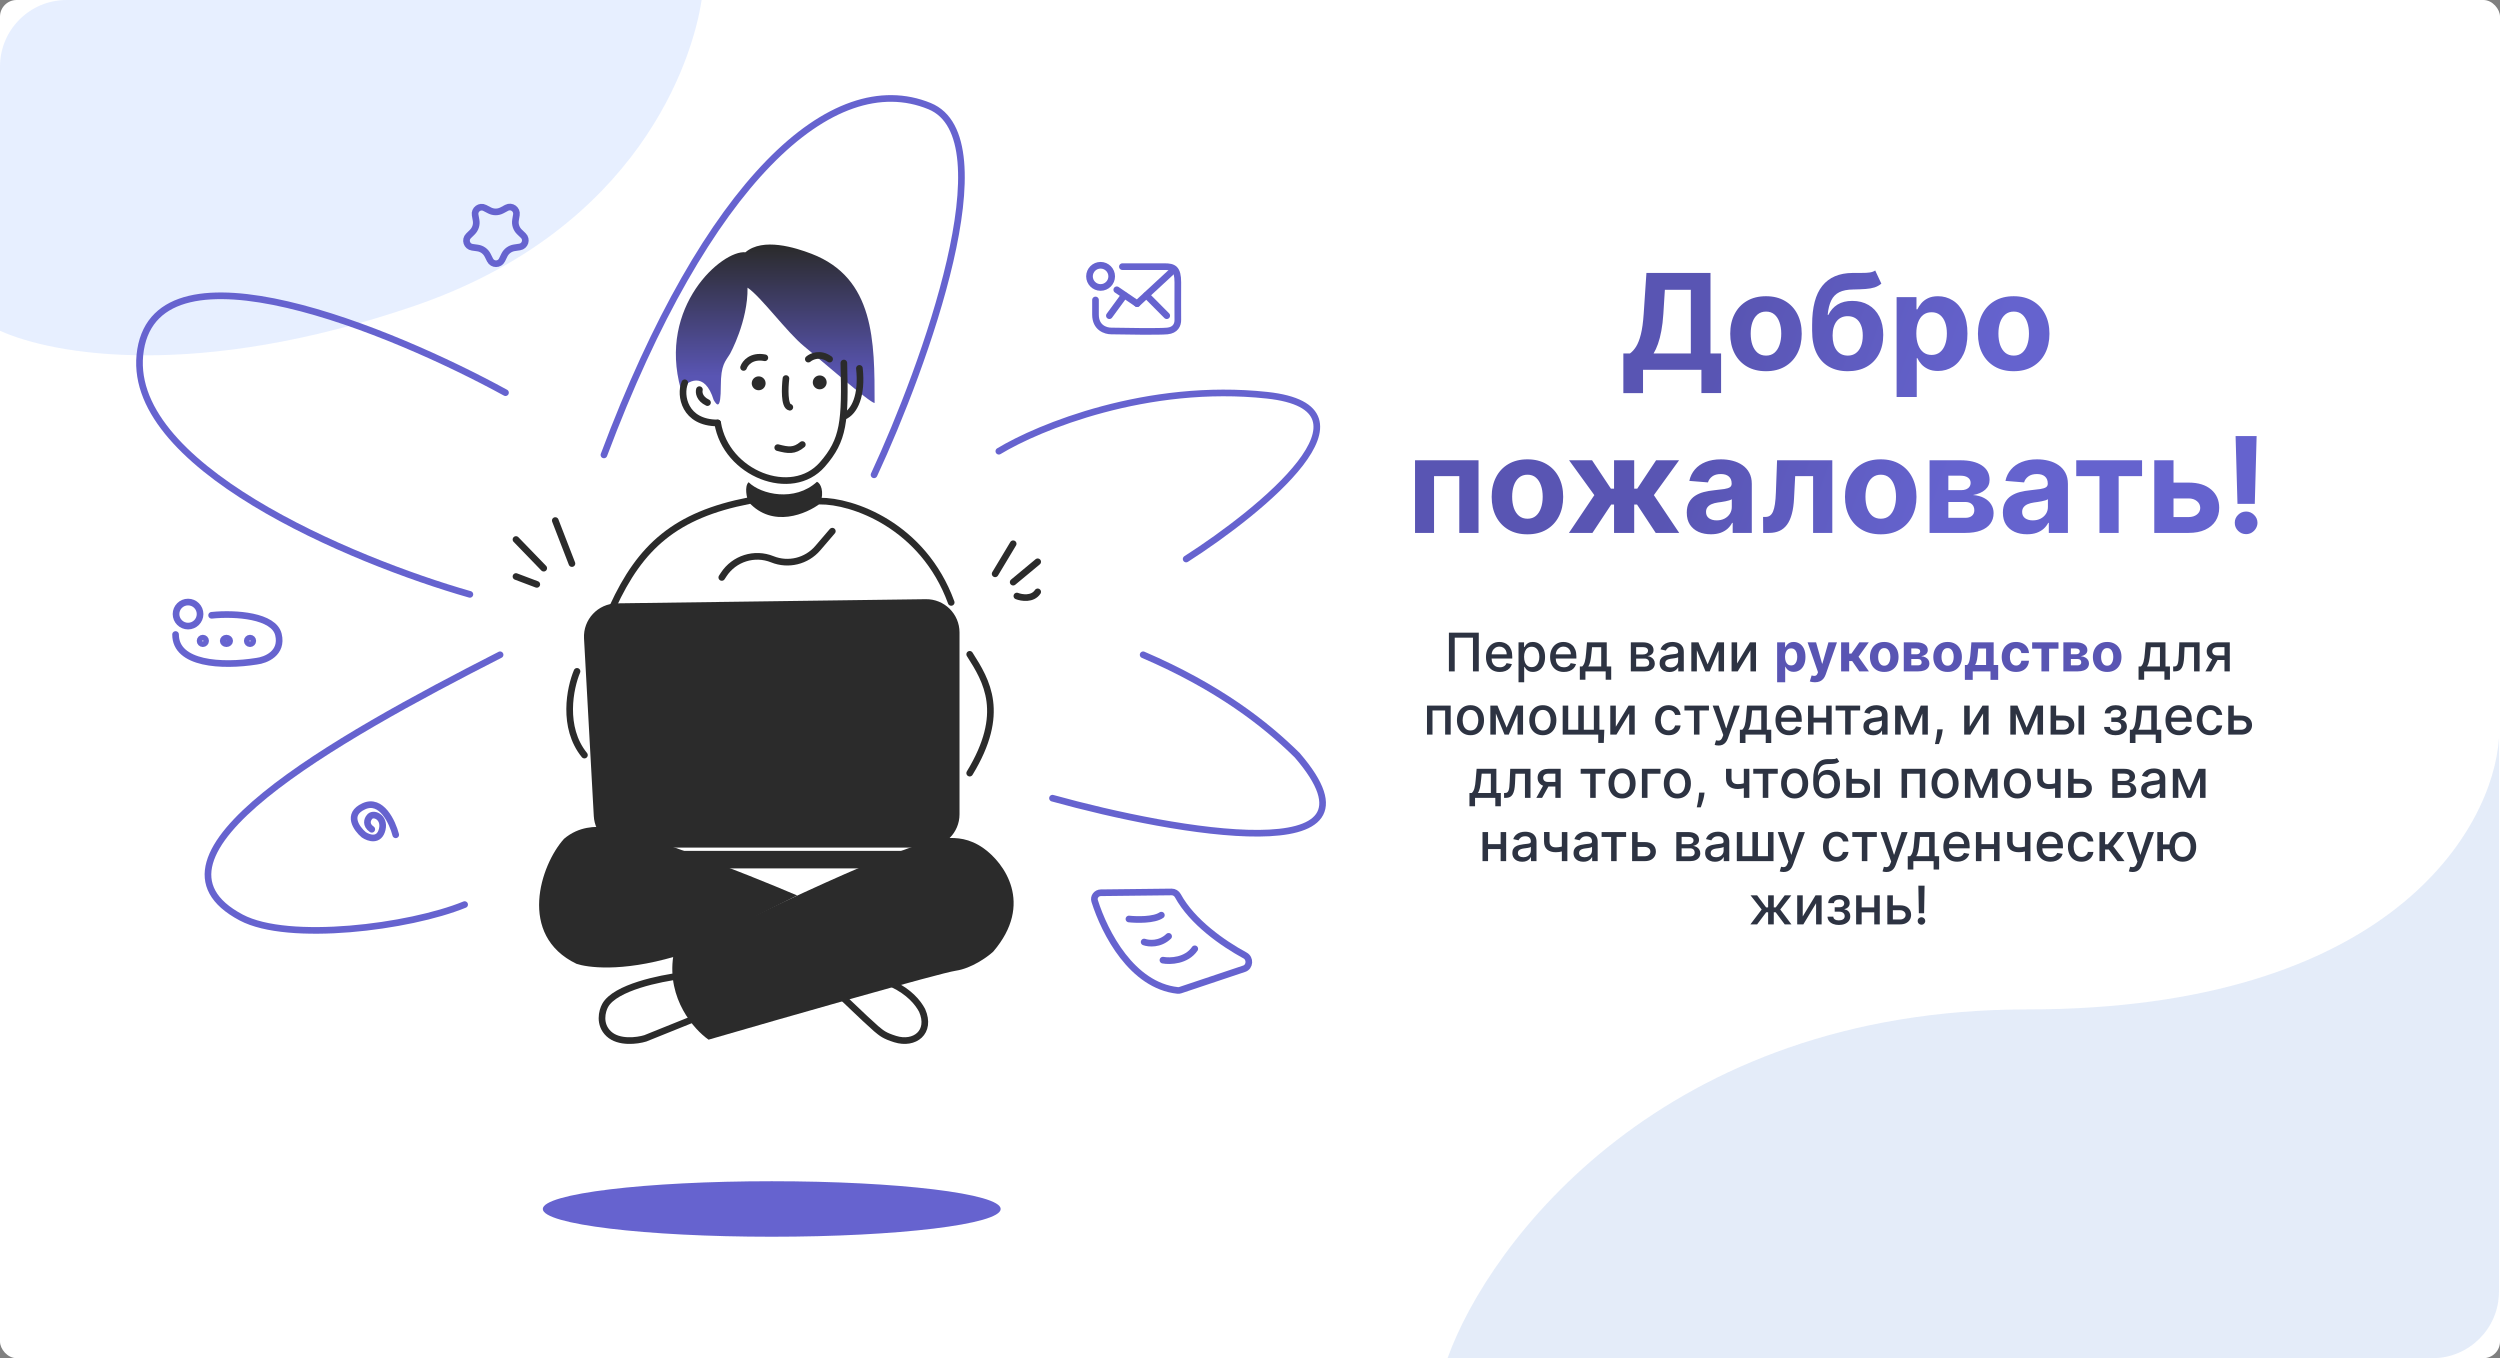 <svg width="751" height="408" viewBox="0 0 751 408" fill="none" xmlns="http://www.w3.org/2000/svg">
<rect x="0" y="0" width="751" height="408" fill="#808080" stroke="none"/>
<rect width="751" height="408" rx="5" fill="white"/>
<path opacity="0.2" fill-rule="evenodd" clip-rule="evenodd" d="M750.693 388.123C750.627 399.073 741.762 407.937 730.811 408H434.842C447.376 373.077 499.731 303.231 608.882 303.231C718.034 303.231 748.903 248.907 750.693 221.745V388.123Z" fill="#79A4E2"/>
<path opacity="0.2" fill-rule="evenodd" clip-rule="evenodd" d="M210.763 0C208.095 18.068 191.746 68.875 124.398 91.921C59.055 114.281 16.008 106.592 0.001 99.365L0.001 20C0.001 8.954 8.955 1.91169e-05 20 1.80705e-05L210.763 0Z" fill="#89AFFF"/>
<path d="M487.655 118.102V106.185H489.629C490.301 105.702 490.917 105.02 491.476 104.139C492.034 103.249 492.513 102.023 492.91 100.46C493.308 98.888 493.592 96.834 493.763 94.296L494.586 81.995H513.834V106.185H517.015V118.074H511.106V111.085H493.564V118.102H487.655ZM496.731 106.185H507.925V87.066H500.126L499.672 94.296C499.549 96.218 499.345 97.923 499.061 99.409C498.786 100.896 498.45 102.198 498.052 103.316C497.664 104.424 497.224 105.38 496.731 106.185ZM530.499 111.512C528.293 111.512 526.385 111.043 524.775 110.105C523.174 109.158 521.938 107.842 521.067 106.156C520.196 104.461 519.76 102.496 519.76 100.262C519.76 98.008 520.196 96.038 521.067 94.353C521.938 92.657 523.174 91.341 524.775 90.404C526.385 89.457 528.293 88.983 530.499 88.983C532.706 88.983 534.609 89.457 536.209 90.404C537.819 91.341 539.06 92.657 539.931 94.353C540.802 96.038 541.238 98.008 541.238 100.262C541.238 102.496 540.802 104.461 539.931 106.156C539.06 107.842 537.819 109.158 536.209 110.105C534.609 111.043 532.706 111.512 530.499 111.512ZM530.528 106.824C531.531 106.824 532.369 106.54 533.042 105.972C533.714 105.394 534.221 104.608 534.562 103.614C534.912 102.62 535.087 101.488 535.087 100.219C535.087 98.95 534.912 97.818 534.562 96.824C534.221 95.83 533.714 95.044 533.042 94.466C532.369 93.888 531.531 93.6 530.528 93.6C529.514 93.6 528.662 93.888 527.971 94.466C527.289 95.044 526.773 95.83 526.422 96.824C526.081 97.818 525.911 98.95 525.911 100.219C525.911 101.488 526.081 102.62 526.422 103.614C526.773 104.608 527.289 105.394 527.971 105.972C528.662 106.54 529.514 106.824 530.528 106.824ZM563.312 81.256L565.158 85.205C564.543 85.716 563.861 86.095 563.113 86.341C562.365 86.578 561.47 86.734 560.428 86.81C559.396 86.886 558.136 86.938 556.65 86.966C554.964 86.985 553.591 87.255 552.53 87.776C551.47 88.297 550.665 89.116 550.116 90.233C549.566 91.341 549.206 92.79 549.036 94.58H549.249C549.903 93.245 550.821 92.212 552.005 91.483C553.198 90.754 554.67 90.389 556.422 90.389C558.278 90.389 559.903 90.797 561.295 91.611C562.696 92.425 563.785 93.595 564.562 95.12C565.338 96.644 565.726 98.472 565.726 100.602C565.726 102.818 565.291 104.745 564.42 106.384C563.558 108.013 562.331 109.277 560.741 110.176C559.15 111.067 557.256 111.512 555.059 111.512C552.852 111.512 550.949 111.048 549.349 110.12C547.758 109.192 546.527 107.823 545.655 106.014C544.794 104.206 544.363 101.98 544.363 99.338V97.549C544.363 92.293 545.385 88.396 547.431 85.858C549.476 83.32 552.483 82.032 556.451 81.995C557.53 81.976 558.506 81.971 559.377 81.98C560.248 81.99 561.01 81.947 561.664 81.853C562.327 81.758 562.876 81.559 563.312 81.256ZM555.087 106.824C556.015 106.824 556.811 106.583 557.474 106.1C558.146 105.617 558.662 104.925 559.022 104.026C559.391 103.126 559.576 102.051 559.576 100.801C559.576 99.561 559.391 98.51 559.022 97.648C558.662 96.777 558.146 96.114 557.474 95.659C556.801 95.205 555.996 94.978 555.059 94.978C554.358 94.978 553.728 95.105 553.17 95.361C552.611 95.617 552.133 95.996 551.735 96.497C551.347 96.99 551.044 97.601 550.826 98.33C550.617 99.049 550.513 99.873 550.513 100.801C550.513 102.667 550.916 104.139 551.721 105.219C552.535 106.289 553.657 106.824 555.087 106.824ZM569.743 119.267V89.267H575.709V92.932H575.978C576.244 92.345 576.627 91.748 577.129 91.142C577.64 90.527 578.303 90.015 579.118 89.608C579.942 89.192 580.964 88.983 582.186 88.983C583.777 88.983 585.245 89.4 586.589 90.233C587.934 91.057 589.009 92.302 589.814 93.969C590.619 95.626 591.021 97.705 591.021 100.205C591.021 102.638 590.628 104.693 589.842 106.37C589.066 108.036 588.005 109.3 586.66 110.162C585.325 111.014 583.829 111.441 582.172 111.441C580.997 111.441 579.998 111.246 579.175 110.858C578.36 110.47 577.693 109.982 577.172 109.395C576.651 108.799 576.253 108.197 575.978 107.591H575.794V119.267H569.743ZM575.666 100.176C575.666 101.474 575.846 102.605 576.206 103.571C576.566 104.537 577.086 105.29 577.768 105.83C578.45 106.36 579.279 106.625 580.254 106.625C581.239 106.625 582.072 106.355 582.754 105.816C583.436 105.266 583.952 104.509 584.302 103.543C584.662 102.567 584.842 101.445 584.842 100.176C584.842 98.917 584.667 97.809 584.317 96.853C583.966 95.896 583.45 95.148 582.768 94.608C582.086 94.068 581.248 93.799 580.254 93.799C579.269 93.799 578.436 94.059 577.754 94.58C577.082 95.101 576.566 95.839 576.206 96.796C575.846 97.752 575.666 98.879 575.666 100.176ZM604.913 111.512C602.707 111.512 600.799 111.043 599.189 110.105C597.588 109.158 596.353 107.842 595.481 106.156C594.61 104.461 594.175 102.496 594.175 100.262C594.175 98.008 594.61 96.038 595.481 94.353C596.353 92.657 597.588 91.341 599.189 90.404C600.799 89.457 602.707 88.983 604.913 88.983C607.12 88.983 609.023 89.457 610.623 90.404C612.233 91.341 613.474 92.657 614.345 94.353C615.216 96.038 615.652 98.008 615.652 100.262C615.652 102.496 615.216 104.461 614.345 106.156C613.474 107.842 612.233 109.158 610.623 110.105C609.023 111.043 607.12 111.512 604.913 111.512ZM604.942 106.824C605.945 106.824 606.783 106.54 607.456 105.972C608.128 105.394 608.635 104.608 608.976 103.614C609.326 102.62 609.501 101.488 609.501 100.219C609.501 98.95 609.326 97.818 608.976 96.824C608.635 95.83 608.128 95.044 607.456 94.466C606.783 93.888 605.945 93.6 604.942 93.6C603.928 93.6 603.076 93.888 602.385 94.466C601.703 95.044 601.187 95.83 600.836 96.824C600.496 97.818 600.325 98.95 600.325 100.219C600.325 101.488 600.496 102.62 600.836 103.614C601.187 104.608 601.703 105.394 602.385 105.972C603.076 106.54 603.928 106.824 604.942 106.824ZM425.075 160.085V138.267H444.151V160.085H438.37V143.026H430.785V160.085H425.075ZM458.839 160.512C456.632 160.512 454.724 160.043 453.115 159.105C451.514 158.158 450.278 156.842 449.407 155.156C448.536 153.461 448.1 151.496 448.1 149.262C448.1 147.008 448.536 145.038 449.407 143.352C450.278 141.657 451.514 140.341 453.115 139.404C454.724 138.457 456.632 137.983 458.839 137.983C461.045 137.983 462.949 138.457 464.549 139.404C466.159 140.341 467.4 141.657 468.271 143.352C469.142 145.038 469.578 147.008 469.578 149.262C469.578 151.496 469.142 153.461 468.271 155.156C467.4 156.842 466.159 158.158 464.549 159.105C462.949 160.043 461.045 160.512 458.839 160.512ZM458.867 155.824C459.871 155.824 460.709 155.54 461.382 154.972C462.054 154.394 462.561 153.608 462.901 152.614C463.252 151.62 463.427 150.488 463.427 149.219C463.427 147.95 463.252 146.818 462.901 145.824C462.561 144.83 462.054 144.044 461.382 143.466C460.709 142.888 459.871 142.6 458.867 142.6C457.854 142.6 457.002 142.888 456.311 143.466C455.629 144.044 455.113 144.83 454.762 145.824C454.421 146.818 454.251 147.95 454.251 149.219C454.251 150.488 454.421 151.62 454.762 152.614C455.113 153.608 455.629 154.394 456.311 154.972C457.002 155.54 457.854 155.824 458.867 155.824ZM471.311 160.085L478.938 148.736L471.353 138.267H478.257L483.924 146.804H484.862V138.267H490.913V146.804H491.822L497.49 138.267H504.393L496.822 148.736L504.436 160.085H497.376L491.765 151.563H490.913V160.085H484.862V151.563H484.009L478.37 160.085H471.311ZM513.953 160.497C512.561 160.497 511.32 160.256 510.231 159.773C509.142 159.281 508.28 158.556 507.646 157.6C507.021 156.634 506.708 155.431 506.708 153.992C506.708 152.78 506.931 151.762 507.376 150.938C507.821 150.114 508.427 149.451 509.194 148.949C509.961 148.447 510.832 148.068 511.808 147.813C512.793 147.557 513.825 147.377 514.904 147.273C516.173 147.14 517.196 147.017 517.972 146.904C518.749 146.781 519.312 146.601 519.663 146.364C520.013 146.127 520.188 145.777 520.188 145.313V145.227C520.188 144.328 519.904 143.632 519.336 143.139C518.777 142.647 517.982 142.401 516.95 142.401C515.861 142.401 514.994 142.642 514.35 143.125C513.706 143.599 513.28 144.195 513.072 144.915L507.475 144.46C507.759 143.135 508.318 141.989 509.151 141.023C509.985 140.048 511.06 139.299 512.376 138.779C513.702 138.248 515.236 137.983 516.978 137.983C518.19 137.983 519.35 138.125 520.458 138.409C521.576 138.693 522.565 139.134 523.427 139.73C524.298 140.327 524.985 141.094 525.487 142.031C525.989 142.96 526.24 144.072 526.24 145.37V160.085H520.501V157.06H520.33C519.98 157.742 519.511 158.343 518.924 158.864C518.337 159.375 517.632 159.778 516.808 160.071C515.984 160.355 515.032 160.497 513.953 160.497ZM515.686 156.321C516.576 156.321 517.362 156.146 518.043 155.796C518.725 155.436 519.26 154.953 519.649 154.347C520.037 153.741 520.231 153.054 520.231 152.287V149.972C520.042 150.095 519.781 150.209 519.45 150.313C519.128 150.407 518.763 150.497 518.356 150.583C517.949 150.658 517.542 150.729 517.134 150.796C516.727 150.852 516.358 150.905 516.026 150.952C515.316 151.056 514.696 151.222 514.166 151.449C513.635 151.676 513.223 151.984 512.93 152.372C512.636 152.751 512.49 153.225 512.49 153.793C512.49 154.617 512.788 155.246 513.384 155.682C513.99 156.108 514.757 156.321 515.686 156.321ZM529.656 160.085L529.627 155.284H530.352C530.863 155.284 531.303 155.161 531.673 154.915C532.052 154.659 532.364 154.247 532.61 153.679C532.856 153.111 533.051 152.358 533.193 151.421C533.335 150.474 533.429 149.309 533.477 147.926L533.832 138.267H550.423V160.085H544.656V143.026H539.272L538.931 149.688C538.846 151.515 538.623 153.087 538.264 154.404C537.913 155.72 537.426 156.799 536.801 157.642C536.176 158.476 535.423 159.091 534.542 159.489C533.661 159.887 532.639 160.085 531.474 160.085H529.656ZM564.972 160.512C562.765 160.512 560.857 160.043 559.247 159.105C557.647 158.158 556.411 156.842 555.54 155.156C554.669 153.461 554.233 151.496 554.233 149.262C554.233 147.008 554.669 145.038 555.54 143.352C556.411 141.657 557.647 140.341 559.247 139.404C560.857 138.457 562.765 137.983 564.972 137.983C567.178 137.983 569.082 138.457 570.682 139.404C572.292 140.341 573.532 141.657 574.404 143.352C575.275 145.038 575.71 147.008 575.71 149.262C575.71 151.496 575.275 153.461 574.404 155.156C573.532 156.842 572.292 158.158 570.682 159.105C569.082 160.043 567.178 160.512 564.972 160.512ZM565 155.824C566.004 155.824 566.842 155.54 567.514 154.972C568.187 154.394 568.693 153.608 569.034 152.614C569.385 151.62 569.56 150.488 569.56 149.219C569.56 147.95 569.385 146.818 569.034 145.824C568.693 144.83 568.187 144.044 567.514 143.466C566.842 142.888 566.004 142.6 565 142.6C563.987 142.6 563.135 142.888 562.443 143.466C561.762 144.044 561.245 144.83 560.895 145.824C560.554 146.818 560.384 147.95 560.384 149.219C560.384 150.488 560.554 151.62 560.895 152.614C561.245 153.608 561.762 154.394 562.443 154.972C563.135 155.54 563.987 155.824 565 155.824ZM579.645 160.085V138.267H588.949C591.638 138.267 593.764 138.779 595.327 139.801C596.889 140.824 597.671 142.278 597.671 144.162C597.671 145.346 597.23 146.331 596.35 147.117C595.469 147.903 594.247 148.433 592.685 148.708C593.992 148.802 595.104 149.101 596.023 149.602C596.951 150.095 597.656 150.734 598.139 151.52C598.632 152.306 598.878 153.177 598.878 154.134C598.878 155.374 598.547 156.44 597.884 157.33C597.23 158.22 596.269 158.902 595 159.375C593.741 159.849 592.202 160.085 590.384 160.085H579.645ZM585.284 155.554H590.384C591.226 155.554 591.885 155.355 592.358 154.958C592.841 154.55 593.083 153.996 593.083 153.296C593.083 152.519 592.841 151.908 592.358 151.463C591.885 151.018 591.226 150.796 590.384 150.796H585.284V155.554ZM585.284 147.245H589.077C589.683 147.245 590.199 147.159 590.625 146.989C591.061 146.809 591.392 146.553 591.619 146.222C591.856 145.89 591.975 145.497 591.975 145.043C591.975 144.37 591.705 143.845 591.165 143.466C590.625 143.087 589.887 142.898 588.949 142.898H585.284V147.245ZM608.914 160.497C607.521 160.497 606.281 160.256 605.192 159.773C604.103 159.281 603.241 158.556 602.607 157.6C601.982 156.634 601.669 155.431 601.669 153.992C601.669 152.78 601.892 151.762 602.337 150.938C602.782 150.114 603.388 149.451 604.155 148.949C604.922 148.447 605.793 148.068 606.769 147.813C607.753 147.557 608.786 147.377 609.865 147.273C611.134 147.14 612.157 147.017 612.933 146.904C613.71 146.781 614.273 146.601 614.624 146.364C614.974 146.127 615.149 145.777 615.149 145.313V145.227C615.149 144.328 614.865 143.632 614.297 143.139C613.738 142.647 612.943 142.401 611.911 142.401C610.822 142.401 609.955 142.642 609.311 143.125C608.667 143.599 608.241 144.195 608.033 144.915L602.436 144.46C602.72 143.135 603.279 141.989 604.112 141.023C604.946 140.048 606.021 139.299 607.337 138.779C608.663 138.248 610.197 137.983 611.939 137.983C613.151 137.983 614.311 138.125 615.419 138.409C616.537 138.693 617.526 139.134 618.388 139.73C619.259 140.327 619.946 141.094 620.448 142.031C620.949 142.96 621.2 144.072 621.2 145.37V160.085H615.462V157.06H615.291C614.941 157.742 614.472 158.343 613.885 158.864C613.298 159.375 612.592 159.778 611.769 160.071C610.945 160.355 609.993 160.497 608.914 160.497ZM610.646 156.321C611.537 156.321 612.323 156.146 613.004 155.796C613.686 155.436 614.221 154.953 614.61 154.347C614.998 153.741 615.192 153.054 615.192 152.287V149.972C615.003 150.095 614.742 150.209 614.411 150.313C614.089 150.407 613.724 150.497 613.317 150.583C612.91 150.658 612.503 150.729 612.095 150.796C611.688 150.852 611.319 150.905 610.987 150.952C610.277 151.056 609.657 151.222 609.127 151.449C608.596 151.676 608.184 151.984 607.891 152.372C607.597 152.751 607.45 153.225 607.45 153.793C607.45 154.617 607.749 155.246 608.345 155.682C608.951 156.108 609.718 156.321 610.646 156.321ZM623.704 143.026V138.267H643.477V143.026H636.445V160.085H630.678V143.026H623.704ZM650.938 144.972H657.458C660.346 144.972 662.6 145.663 664.219 147.046C665.838 148.419 666.648 150.256 666.648 152.557C666.648 154.053 666.283 155.37 665.554 156.506C664.825 157.633 663.774 158.513 662.401 159.148C661.028 159.773 659.38 160.085 657.458 160.085H647.145V138.267H652.926V155.327H657.458C658.471 155.327 659.304 155.071 659.958 154.56C660.611 154.049 660.942 153.395 660.952 152.6C660.942 151.757 660.611 151.07 659.958 150.54C659.304 150 658.471 149.73 657.458 149.73H650.938V144.972ZM677.891 130.995L677.337 151.364H672.138L671.57 130.995H677.891ZM674.737 160.455C673.8 160.455 672.995 160.123 672.323 159.46C671.65 158.788 671.319 157.983 671.328 157.046C671.319 156.118 671.65 155.322 672.323 154.659C672.995 153.996 673.8 153.665 674.737 153.665C675.637 153.665 676.428 153.996 677.11 154.659C677.791 155.322 678.137 156.118 678.146 157.046C678.137 157.671 677.971 158.244 677.649 158.764C677.337 159.276 676.925 159.688 676.414 160C675.902 160.303 675.343 160.455 674.737 160.455Z" fill="url(#paint0_linear_512_6543)"/>
<path d="M444.227 190.046V201.683H442.477V191.546H437V201.683H435.25V190.046H444.227ZM450.537 201.859C449.677 201.859 448.937 201.675 448.316 201.308C447.698 200.936 447.221 200.416 446.884 199.745C446.55 199.071 446.384 198.281 446.384 197.376C446.384 196.482 446.55 195.694 446.884 195.012C447.221 194.33 447.691 193.798 448.293 193.416C448.899 193.033 449.607 192.842 450.418 192.842C450.91 192.842 451.387 192.923 451.85 193.086C452.312 193.249 452.727 193.505 453.094 193.853C453.461 194.202 453.751 194.654 453.963 195.211C454.175 195.764 454.281 196.436 454.281 197.228V197.83H447.344V196.558H452.617C452.617 196.111 452.526 195.715 452.344 195.37C452.162 195.022 451.906 194.747 451.577 194.546C451.251 194.345 450.869 194.245 450.429 194.245C449.952 194.245 449.535 194.363 449.179 194.597C448.827 194.828 448.554 195.131 448.361 195.506C448.172 195.878 448.077 196.281 448.077 196.717V197.711C448.077 198.294 448.179 198.791 448.384 199.2C448.592 199.609 448.882 199.921 449.253 200.137C449.624 200.349 450.058 200.455 450.554 200.455C450.876 200.455 451.17 200.41 451.435 200.319C451.7 200.224 451.929 200.084 452.122 199.899C452.316 199.713 452.463 199.484 452.566 199.211L454.173 199.501C454.045 199.974 453.814 200.389 453.48 200.745C453.151 201.097 452.736 201.372 452.236 201.569C451.74 201.762 451.173 201.859 450.537 201.859ZM456.166 204.955V192.955H457.825V194.37H457.968C458.066 194.188 458.208 193.978 458.394 193.739C458.579 193.501 458.837 193.292 459.166 193.114C459.496 192.933 459.932 192.842 460.473 192.842C461.178 192.842 461.807 193.02 462.36 193.376C462.913 193.732 463.346 194.245 463.661 194.916C463.979 195.586 464.138 196.393 464.138 197.336C464.138 198.279 463.981 199.088 463.666 199.762C463.352 200.433 462.92 200.95 462.371 201.313C461.822 201.673 461.195 201.853 460.49 201.853C459.96 201.853 459.526 201.764 459.189 201.586C458.856 201.408 458.594 201.2 458.405 200.961C458.216 200.722 458.07 200.51 457.968 200.325H457.865V204.955H456.166ZM457.831 197.319C457.831 197.933 457.92 198.47 458.098 198.933C458.276 199.395 458.534 199.756 458.871 200.018C459.208 200.275 459.621 200.404 460.11 200.404C460.617 200.404 461.041 200.27 461.382 200.001C461.723 199.728 461.981 199.359 462.155 198.893C462.333 198.427 462.422 197.902 462.422 197.319C462.422 196.743 462.335 196.226 462.161 195.768C461.99 195.31 461.733 194.948 461.388 194.683C461.047 194.417 460.621 194.285 460.11 194.285C459.617 194.285 459.2 194.412 458.86 194.666C458.522 194.919 458.267 195.274 458.093 195.728C457.918 196.183 457.831 196.713 457.831 197.319ZM469.803 201.859C468.943 201.859 468.202 201.675 467.581 201.308C466.964 200.936 466.486 200.416 466.149 199.745C465.816 199.071 465.649 198.281 465.649 197.376C465.649 196.482 465.816 195.694 466.149 195.012C466.486 194.33 466.956 193.798 467.558 193.416C468.164 193.033 468.873 192.842 469.683 192.842C470.176 192.842 470.653 192.923 471.115 193.086C471.577 193.249 471.992 193.505 472.36 193.853C472.727 194.202 473.017 194.654 473.229 195.211C473.441 195.764 473.547 196.436 473.547 197.228V197.83H466.61V196.558H471.882C471.882 196.111 471.791 195.715 471.61 195.37C471.428 195.022 471.172 194.747 470.843 194.546C470.517 194.345 470.134 194.245 469.695 194.245C469.218 194.245 468.801 194.363 468.445 194.597C468.093 194.828 467.82 195.131 467.627 195.506C467.437 195.878 467.343 196.281 467.343 196.717V197.711C467.343 198.294 467.445 198.791 467.649 199.2C467.858 199.609 468.147 199.921 468.519 200.137C468.89 200.349 469.324 200.455 469.82 200.455C470.142 200.455 470.435 200.41 470.7 200.319C470.966 200.224 471.195 200.084 471.388 199.899C471.581 199.713 471.729 199.484 471.831 199.211L473.439 199.501C473.31 199.974 473.079 200.389 472.746 200.745C472.416 201.097 472.002 201.372 471.502 201.569C471.005 201.762 470.439 201.859 469.803 201.859ZM474.58 204.2V200.211H475.29C475.472 200.044 475.625 199.845 475.75 199.614C475.879 199.383 475.987 199.109 476.074 198.791C476.165 198.472 476.241 198.101 476.301 197.677C476.362 197.249 476.415 196.76 476.46 196.211L476.733 192.955H482.665V200.211H484.006V204.2H482.347V201.683H476.262V204.2H474.58ZM477.108 200.211H481.006V194.41H478.256L478.074 196.211C477.987 197.128 477.877 197.923 477.744 198.597C477.612 199.268 477.4 199.806 477.108 200.211ZM489.901 201.683V192.955H493.52C494.505 192.955 495.285 193.166 495.861 193.586C496.437 194.003 496.725 194.569 496.725 195.285C496.725 195.796 496.562 196.202 496.236 196.501C495.91 196.8 495.478 197.001 494.941 197.103C495.331 197.149 495.689 197.266 496.014 197.455C496.34 197.641 496.602 197.891 496.798 198.205C496.999 198.52 497.1 198.895 497.1 199.33C497.1 199.792 496.98 200.202 496.742 200.558C496.503 200.91 496.156 201.186 495.702 201.387C495.251 201.584 494.708 201.683 494.071 201.683H489.901ZM491.497 200.262H494.071C494.492 200.262 494.821 200.162 495.06 199.961C495.298 199.76 495.418 199.488 495.418 199.143C495.418 198.738 495.298 198.419 495.06 198.188C494.821 197.953 494.492 197.836 494.071 197.836H491.497V200.262ZM491.497 196.592H493.537C493.855 196.592 494.128 196.546 494.355 196.455C494.586 196.364 494.762 196.236 494.884 196.069C495.009 195.899 495.071 195.698 495.071 195.467C495.071 195.13 494.933 194.866 494.656 194.677C494.38 194.488 494.001 194.393 493.52 194.393H491.497V196.592ZM501.503 201.876C500.95 201.876 500.45 201.774 500.003 201.569C499.556 201.361 499.202 201.06 498.941 200.666C498.683 200.272 498.554 199.789 498.554 199.217C498.554 198.724 498.649 198.319 498.838 198.001C499.028 197.683 499.283 197.431 499.605 197.245C499.927 197.06 500.287 196.919 500.685 196.825C501.083 196.73 501.488 196.658 501.901 196.609C502.423 196.548 502.848 196.499 503.173 196.461C503.499 196.419 503.736 196.353 503.884 196.262C504.031 196.171 504.105 196.024 504.105 195.819V195.779C504.105 195.283 503.965 194.899 503.685 194.626C503.408 194.353 502.995 194.217 502.446 194.217C501.874 194.217 501.423 194.344 501.094 194.597C500.768 194.847 500.543 195.126 500.418 195.433L498.821 195.069C499.011 194.539 499.287 194.111 499.651 193.785C500.018 193.455 500.441 193.217 500.918 193.069C501.395 192.917 501.897 192.842 502.423 192.842C502.772 192.842 503.141 192.883 503.531 192.967C503.925 193.046 504.293 193.194 504.634 193.41C504.978 193.626 505.261 193.935 505.48 194.336C505.7 194.734 505.81 195.251 505.81 195.887V201.683H504.151V200.489H504.083C503.973 200.709 503.808 200.925 503.588 201.137C503.369 201.349 503.086 201.525 502.742 201.666C502.397 201.806 501.984 201.876 501.503 201.876ZM501.872 200.512C502.342 200.512 502.744 200.419 503.077 200.234C503.414 200.048 503.67 199.806 503.844 199.506C504.022 199.203 504.111 198.88 504.111 198.535V197.41C504.05 197.47 503.933 197.527 503.759 197.58C503.588 197.63 503.393 197.673 503.173 197.711C502.954 197.745 502.74 197.777 502.531 197.808C502.323 197.834 502.149 197.857 502.009 197.876C501.679 197.917 501.378 197.988 501.105 198.086C500.836 198.185 500.62 198.327 500.458 198.512C500.298 198.694 500.219 198.936 500.219 199.239C500.219 199.66 500.374 199.978 500.685 200.194C500.995 200.406 501.391 200.512 501.872 200.512ZM512.97 199.58L515.789 192.955H517.254L513.601 201.683H512.34L508.76 192.955H510.209L512.97 199.58ZM509.737 192.955V201.683H508.073V192.955H509.737ZM516.249 201.683V192.955H517.902V201.683H516.249ZM521.831 199.302L525.678 192.955H527.507V201.683H525.843V195.33L522.013 201.683H520.166V192.955H521.831V199.302ZM642.423 204.2V200.211H643.134C643.316 200.044 643.469 199.845 643.594 199.614C643.723 199.383 643.831 199.109 643.918 198.791C644.009 198.472 644.084 198.101 644.145 197.677C644.206 197.249 644.259 196.76 644.304 196.211L644.577 192.955H650.509V200.211H651.85V204.2H650.191V201.683H644.105V204.2H642.423ZM644.952 200.211H648.85V194.41H646.1L645.918 196.211C645.831 197.128 645.721 197.923 645.588 198.597C645.456 199.268 645.244 199.806 644.952 200.211ZM652.823 201.683L652.817 200.211H653.129C653.372 200.211 653.575 200.16 653.737 200.058C653.904 199.952 654.04 199.774 654.146 199.524C654.253 199.274 654.334 198.929 654.391 198.489C654.448 198.046 654.489 197.489 654.516 196.819L654.669 192.955H660.76V201.683H659.095V194.421H656.243L656.107 197.387C656.073 198.107 655.999 198.736 655.885 199.274C655.775 199.811 655.614 200.26 655.402 200.62C655.19 200.976 654.917 201.243 654.584 201.421C654.251 201.595 653.845 201.683 653.368 201.683H652.823ZM668.23 201.683V194.404H666.139C665.643 194.404 665.257 194.52 664.98 194.751C664.704 194.982 664.566 195.285 664.566 195.66C664.566 196.031 664.692 196.33 664.946 196.558C665.204 196.781 665.564 196.893 666.026 196.893H668.725V198.268H666.026C665.382 198.268 664.825 198.162 664.355 197.95C663.889 197.734 663.53 197.429 663.276 197.035C663.026 196.641 662.901 196.175 662.901 195.637C662.901 195.088 663.03 194.614 663.287 194.217C663.548 193.815 663.922 193.505 664.406 193.285C664.895 193.065 665.473 192.955 666.139 192.955H669.827V201.683H668.23ZM662.503 201.683L664.963 197.274H666.702L664.242 201.683H662.503ZM428.666 220.683V211.955H435.786V220.683H434.121V213.421H430.32V220.683H428.666ZM441.733 220.859C440.915 220.859 440.201 220.671 439.591 220.296C438.981 219.921 438.508 219.397 438.171 218.722C437.834 218.048 437.665 217.26 437.665 216.359C437.665 215.453 437.834 214.662 438.171 213.984C438.508 213.306 438.981 212.779 439.591 212.404C440.201 212.029 440.915 211.842 441.733 211.842C442.551 211.842 443.265 212.029 443.875 212.404C444.485 212.779 444.959 213.306 445.296 213.984C445.633 214.662 445.801 215.453 445.801 216.359C445.801 217.26 445.633 218.048 445.296 218.722C444.959 219.397 444.485 219.921 443.875 220.296C443.265 220.671 442.551 220.859 441.733 220.859ZM441.739 219.433C442.269 219.433 442.709 219.292 443.057 219.012C443.405 218.732 443.663 218.359 443.83 217.893C444 217.427 444.085 216.914 444.085 216.353C444.085 215.796 444 215.285 443.83 214.819C443.663 214.349 443.405 213.972 443.057 213.688C442.709 213.404 442.269 213.262 441.739 213.262C441.205 213.262 440.762 213.404 440.409 213.688C440.061 213.972 439.801 214.349 439.631 214.819C439.464 215.285 439.381 215.796 439.381 216.353C439.381 216.914 439.464 217.427 439.631 217.893C439.801 218.359 440.061 218.732 440.409 219.012C440.762 219.292 441.205 219.433 441.739 219.433ZM452.595 218.58L455.414 211.955H456.879L453.226 220.683H451.965L448.385 211.955H449.834L452.595 218.58ZM449.362 211.955V220.683H447.698V211.955H449.362ZM455.874 220.683V211.955H457.527V220.683H455.874ZM463.468 220.859C462.649 220.859 461.935 220.671 461.325 220.296C460.716 219.921 460.242 219.397 459.905 218.722C459.568 218.048 459.399 217.26 459.399 216.359C459.399 215.453 459.568 214.662 459.905 213.984C460.242 213.306 460.716 212.779 461.325 212.404C461.935 212.029 462.649 211.842 463.468 211.842C464.286 211.842 465 212.029 465.61 212.404C466.219 212.779 466.693 213.306 467.03 213.984C467.367 214.662 467.536 215.453 467.536 216.359C467.536 217.26 467.367 218.048 467.03 218.722C466.693 219.397 466.219 219.921 465.61 220.296C465 220.671 464.286 220.859 463.468 220.859ZM463.473 219.433C464.003 219.433 464.443 219.292 464.791 219.012C465.14 218.732 465.397 218.359 465.564 217.893C465.735 217.427 465.82 216.914 465.82 216.353C465.82 215.796 465.735 215.285 465.564 214.819C465.397 214.349 465.14 213.972 464.791 213.688C464.443 213.404 464.003 213.262 463.473 213.262C462.939 213.262 462.496 213.404 462.144 213.688C461.795 213.972 461.536 214.349 461.365 214.819C461.199 215.285 461.115 215.796 461.115 216.353C461.115 216.914 461.199 217.427 461.365 217.893C461.536 218.359 461.795 218.732 462.144 219.012C462.496 219.292 462.939 219.433 463.473 219.433ZM481.938 219.217L481.779 223.183H480.114V220.683H479.029V219.217H481.938ZM469.432 211.955H471.097V219.211H474.114V211.955H475.779V219.211H478.796V211.955H480.46V220.683H469.432V211.955ZM485.394 218.302L489.24 211.955H491.07V220.683H489.405V214.33L485.575 220.683H483.729V211.955H485.394V218.302ZM501.264 220.859C500.42 220.859 499.692 220.667 499.083 220.285C498.477 219.899 498.011 219.366 497.685 218.688C497.359 218.01 497.196 217.234 497.196 216.359C497.196 215.472 497.363 214.69 497.696 214.012C498.03 213.33 498.499 212.798 499.105 212.416C499.711 212.033 500.425 211.842 501.247 211.842C501.91 211.842 502.501 211.965 503.02 212.211C503.539 212.453 503.958 212.794 504.276 213.234C504.598 213.673 504.789 214.186 504.85 214.774H503.196C503.105 214.364 502.897 214.012 502.571 213.717C502.249 213.421 501.817 213.274 501.276 213.274C500.802 213.274 500.387 213.399 500.031 213.649C499.679 213.895 499.405 214.247 499.208 214.705C499.011 215.16 498.912 215.698 498.912 216.319C498.912 216.955 499.009 217.505 499.202 217.967C499.395 218.429 499.668 218.787 500.02 219.041C500.376 219.294 500.795 219.421 501.276 219.421C501.598 219.421 501.889 219.363 502.151 219.245C502.416 219.124 502.637 218.952 502.816 218.728C502.997 218.505 503.124 218.236 503.196 217.921H504.85C504.789 218.486 504.605 218.989 504.298 219.433C503.992 219.876 503.581 220.224 503.066 220.478C502.554 220.732 501.954 220.859 501.264 220.859ZM506.006 213.421V211.955H513.369V213.421H510.523V220.683H508.864V213.421H506.006ZM516.24 223.955C515.986 223.955 515.755 223.935 515.547 223.893C515.339 223.855 515.183 223.813 515.081 223.768L515.49 222.376C515.801 222.459 516.077 222.495 516.32 222.484C516.562 222.472 516.776 222.381 516.962 222.211C517.151 222.041 517.318 221.762 517.462 221.376L517.672 220.796L514.479 211.955H516.297L518.507 218.728H518.598L520.808 211.955H522.632L519.036 221.847C518.869 222.302 518.657 222.686 518.399 223.001C518.142 223.319 517.835 223.558 517.479 223.717C517.123 223.876 516.71 223.955 516.24 223.955ZM522.658 223.2V219.211H523.368C523.55 219.044 523.703 218.845 523.828 218.614C523.957 218.383 524.065 218.109 524.152 217.791C524.243 217.472 524.319 217.101 524.379 216.677C524.44 216.249 524.493 215.76 524.539 215.211L524.811 211.955H530.743V219.211H532.084V223.2H530.425V220.683H524.34V223.2H522.658ZM525.186 219.211H529.084V213.41H526.334L526.152 215.211C526.065 216.128 525.955 216.923 525.823 217.597C525.69 218.268 525.478 218.806 525.186 219.211ZM537.506 220.859C536.646 220.859 535.905 220.675 535.284 220.308C534.667 219.936 534.19 219.416 533.852 218.745C533.519 218.071 533.352 217.281 533.352 216.376C533.352 215.482 533.519 214.694 533.852 214.012C534.19 213.33 534.659 212.798 535.262 212.416C535.868 212.033 536.576 211.842 537.387 211.842C537.879 211.842 538.356 211.923 538.818 212.086C539.28 212.249 539.695 212.505 540.063 212.853C540.43 213.202 540.72 213.654 540.932 214.211C541.144 214.764 541.25 215.436 541.25 216.228V216.83H534.313V215.558H539.585C539.585 215.111 539.494 214.715 539.313 214.37C539.131 214.022 538.875 213.747 538.546 213.546C538.22 213.345 537.837 213.245 537.398 213.245C536.921 213.245 536.504 213.363 536.148 213.597C535.796 213.828 535.523 214.131 535.33 214.506C535.14 214.878 535.046 215.281 535.046 215.717V216.711C535.046 217.294 535.148 217.791 535.352 218.2C535.561 218.609 535.851 218.921 536.222 219.137C536.593 219.349 537.027 219.455 537.523 219.455C537.845 219.455 538.138 219.41 538.404 219.319C538.669 219.224 538.898 219.084 539.091 218.899C539.284 218.713 539.432 218.484 539.534 218.211L541.142 218.501C541.013 218.974 540.782 219.389 540.449 219.745C540.119 220.097 539.705 220.372 539.205 220.569C538.709 220.762 538.142 220.859 537.506 220.859ZM549.05 215.586V217.058H544.323V215.586H549.05ZM544.8 211.955V220.683H543.135V211.955H544.8ZM550.237 211.955V220.683H548.578V211.955H550.237ZM551.428 213.421V211.955H558.791V213.421H555.945V220.683H554.286V213.421H551.428ZM562.722 220.876C562.169 220.876 561.669 220.774 561.222 220.569C560.775 220.361 560.421 220.06 560.159 219.666C559.902 219.272 559.773 218.789 559.773 218.217C559.773 217.724 559.868 217.319 560.057 217.001C560.246 216.683 560.502 216.431 560.824 216.245C561.146 216.06 561.506 215.919 561.904 215.825C562.301 215.73 562.707 215.658 563.119 215.609C563.642 215.548 564.066 215.499 564.392 215.461C564.718 215.419 564.955 215.353 565.102 215.262C565.25 215.171 565.324 215.024 565.324 214.819V214.779C565.324 214.283 565.184 213.899 564.904 213.626C564.627 213.353 564.214 213.217 563.665 213.217C563.093 213.217 562.642 213.344 562.313 213.597C561.987 213.847 561.762 214.126 561.637 214.433L560.04 214.069C560.229 213.539 560.506 213.111 560.869 212.785C561.237 212.455 561.659 212.217 562.137 212.069C562.614 211.917 563.116 211.842 563.642 211.842C563.991 211.842 564.36 211.883 564.75 211.967C565.144 212.046 565.512 212.194 565.852 212.41C566.197 212.626 566.479 212.935 566.699 213.336C566.919 213.734 567.029 214.251 567.029 214.887V220.683H565.369V219.489H565.301C565.191 219.709 565.027 219.925 564.807 220.137C564.587 220.349 564.305 220.525 563.96 220.666C563.616 220.806 563.203 220.876 562.722 220.876ZM563.091 219.512C563.561 219.512 563.962 219.419 564.296 219.234C564.633 219.048 564.888 218.806 565.063 218.506C565.241 218.203 565.33 217.88 565.33 217.535V216.41C565.269 216.47 565.152 216.527 564.977 216.58C564.807 216.63 564.612 216.673 564.392 216.711C564.173 216.745 563.959 216.777 563.75 216.808C563.542 216.834 563.368 216.857 563.227 216.876C562.898 216.917 562.597 216.988 562.324 217.086C562.055 217.185 561.839 217.327 561.676 217.512C561.517 217.694 561.438 217.936 561.438 218.239C561.438 218.66 561.593 218.978 561.904 219.194C562.214 219.406 562.61 219.512 563.091 219.512ZM574.189 218.58L577.007 211.955H578.473L574.82 220.683H573.558L569.979 211.955H571.428L574.189 218.58ZM570.956 211.955V220.683H569.291V211.955H570.956ZM577.468 220.683V211.955H579.121V220.683H577.468ZM583.595 219.092L583.51 219.711C583.453 220.166 583.357 220.639 583.22 221.131C583.088 221.628 582.95 222.088 582.806 222.512C582.665 222.936 582.55 223.274 582.459 223.524H581.254C581.304 223.289 581.372 222.97 581.459 222.569C581.546 222.171 581.631 221.726 581.715 221.234C581.798 220.741 581.86 220.239 581.902 219.728L581.959 219.092H583.595ZM591.706 218.302L595.553 211.955H597.382V220.683H595.718V214.33L591.888 220.683H590.041V211.955H591.706V218.302ZM608.798 218.58L611.617 211.955H613.083L609.429 220.683H608.168L604.588 211.955H606.037L608.798 218.58ZM605.566 211.955V220.683H603.901V211.955H605.566ZM612.077 220.683V211.955H613.73V220.683H612.077ZM617.273 214.955H619.807C620.875 214.955 621.697 215.22 622.273 215.751C622.849 216.281 623.137 216.965 623.137 217.802C623.137 218.347 623.008 218.838 622.75 219.274C622.493 219.709 622.116 220.054 621.619 220.308C621.123 220.558 620.519 220.683 619.807 220.683H615.994V211.955H617.659V219.217H619.807C620.296 219.217 620.697 219.09 621.012 218.836C621.326 218.578 621.483 218.251 621.483 217.853C621.483 217.433 621.326 217.09 621.012 216.825C620.697 216.556 620.296 216.421 619.807 216.421H617.273V214.955ZM624.375 220.683V211.955H626.074V220.683H624.375ZM632.071 218.376H633.81C633.833 218.732 633.994 219.006 634.293 219.2C634.596 219.393 634.988 219.489 635.469 219.489C635.958 219.489 636.374 219.385 636.719 219.177C637.064 218.965 637.236 218.637 637.236 218.194C637.236 217.929 637.17 217.698 637.037 217.501C636.908 217.3 636.725 217.145 636.486 217.035C636.251 216.925 635.973 216.87 635.651 216.87H634.23V215.535H635.651C636.132 215.535 636.492 215.425 636.73 215.205C636.969 214.986 637.088 214.711 637.088 214.381C637.088 214.025 636.959 213.739 636.702 213.524C636.448 213.304 636.094 213.194 635.639 213.194C635.177 213.194 634.793 213.298 634.486 213.506C634.179 213.711 634.018 213.976 634.003 214.302H632.287C632.298 213.813 632.446 213.385 632.73 213.018C633.018 212.647 633.405 212.359 633.889 212.154C634.378 211.946 634.933 211.842 635.554 211.842C636.202 211.842 636.762 211.946 637.236 212.154C637.709 212.363 638.075 212.65 638.333 213.018C638.594 213.385 638.725 213.808 638.725 214.285C638.725 214.766 638.581 215.16 638.293 215.467C638.009 215.77 637.637 215.988 637.179 216.12V216.211C637.516 216.234 637.816 216.336 638.077 216.518C638.338 216.7 638.543 216.94 638.691 217.239C638.838 217.539 638.912 217.878 638.912 218.256C638.912 218.791 638.764 219.253 638.469 219.643C638.177 220.033 637.772 220.334 637.253 220.546C636.738 220.755 636.149 220.859 635.486 220.859C634.842 220.859 634.264 220.758 633.753 220.558C633.245 220.353 632.842 220.065 632.543 219.694C632.247 219.323 632.09 218.883 632.071 218.376ZM639.814 223.2V219.211H640.524C640.706 219.044 640.86 218.845 640.985 218.614C641.113 218.383 641.221 218.109 641.308 217.791C641.399 217.472 641.475 217.101 641.536 216.677C641.596 216.249 641.649 215.76 641.695 215.211L641.968 211.955H647.899V219.211H649.24V223.2H647.581V220.683H641.496V223.2H639.814ZM642.343 219.211H646.24V213.41H643.49L643.308 215.211C643.221 216.128 643.111 216.923 642.979 217.597C642.846 218.268 642.634 218.806 642.343 219.211ZM654.662 220.859C653.802 220.859 653.062 220.675 652.441 220.308C651.823 219.936 651.346 219.416 651.009 218.745C650.675 218.071 650.509 217.281 650.509 216.376C650.509 215.482 650.675 214.694 651.009 214.012C651.346 213.33 651.816 212.798 652.418 212.416C653.024 212.033 653.732 211.842 654.543 211.842C655.035 211.842 655.512 211.923 655.975 212.086C656.437 212.249 656.852 212.505 657.219 212.853C657.586 213.202 657.876 213.654 658.088 214.211C658.3 214.764 658.406 215.436 658.406 216.228V216.83H651.469V215.558H656.742C656.742 215.111 656.651 214.715 656.469 214.37C656.287 214.022 656.031 213.747 655.702 213.546C655.376 213.345 654.994 213.245 654.554 213.245C654.077 213.245 653.66 213.363 653.304 213.597C652.952 213.828 652.679 214.131 652.486 214.506C652.297 214.878 652.202 215.281 652.202 215.717V216.711C652.202 217.294 652.304 217.791 652.509 218.2C652.717 218.609 653.007 218.921 653.378 219.137C653.749 219.349 654.183 219.455 654.679 219.455C655.001 219.455 655.295 219.41 655.56 219.319C655.825 219.224 656.054 219.084 656.247 218.899C656.441 218.713 656.588 218.484 656.691 218.211L658.298 218.501C658.17 218.974 657.939 219.389 657.605 219.745C657.276 220.097 656.861 220.372 656.361 220.569C655.865 220.762 655.298 220.859 654.662 220.859ZM663.968 220.859C663.123 220.859 662.396 220.667 661.786 220.285C661.18 219.899 660.714 219.366 660.388 218.688C660.062 218.01 659.899 217.234 659.899 216.359C659.899 215.472 660.066 214.69 660.399 214.012C660.733 213.33 661.202 212.798 661.808 212.416C662.414 212.033 663.128 211.842 663.95 211.842C664.613 211.842 665.204 211.965 665.723 212.211C666.242 212.453 666.661 212.794 666.979 213.234C667.301 213.673 667.492 214.186 667.553 214.774H665.899C665.808 214.364 665.6 214.012 665.274 213.717C664.952 213.421 664.521 213.274 663.979 213.274C663.505 213.274 663.091 213.399 662.735 213.649C662.382 213.895 662.108 214.247 661.911 214.705C661.714 215.16 661.615 215.698 661.615 216.319C661.615 216.955 661.712 217.505 661.905 217.967C662.098 218.429 662.371 218.787 662.723 219.041C663.079 219.294 663.498 219.421 663.979 219.421C664.301 219.421 664.593 219.363 664.854 219.245C665.119 219.124 665.341 218.952 665.519 218.728C665.7 218.505 665.827 218.236 665.899 217.921H667.553C667.492 218.486 667.308 218.989 667.002 219.433C666.695 219.876 666.284 220.224 665.769 220.478C665.257 220.732 664.657 220.859 663.968 220.859ZM670.648 214.955H673.182C674.25 214.955 675.072 215.22 675.648 215.751C676.224 216.281 676.512 216.965 676.512 217.802C676.512 218.347 676.383 218.838 676.125 219.274C675.868 219.709 675.491 220.054 674.994 220.308C674.498 220.558 673.894 220.683 673.182 220.683H669.369V211.955H671.034V219.217H673.182C673.671 219.217 674.072 219.09 674.387 218.836C674.701 218.578 674.858 218.251 674.858 217.853C674.858 217.433 674.701 217.09 674.387 216.825C674.072 216.556 673.671 216.421 673.182 216.421H670.648V214.955ZM441.423 242.2V238.211H442.134C442.316 238.044 442.469 237.845 442.594 237.614C442.723 237.383 442.831 237.109 442.918 236.791C443.009 236.472 443.084 236.101 443.145 235.677C443.206 235.249 443.259 234.76 443.304 234.211L443.577 230.955H449.509V238.211H450.85V242.2H449.191V239.683H443.105V242.2H441.423ZM443.952 238.211H447.85V232.41H445.1L444.918 234.211C444.831 235.128 444.721 235.923 444.588 236.597C444.456 237.268 444.244 237.806 443.952 238.211ZM451.823 239.683L451.817 238.211H452.129C452.372 238.211 452.575 238.16 452.737 238.058C452.904 237.952 453.04 237.774 453.146 237.524C453.253 237.274 453.334 236.929 453.391 236.489C453.448 236.046 453.489 235.489 453.516 234.819L453.669 230.955H459.76V239.683H458.095V232.421H455.243L455.107 235.387C455.073 236.107 454.999 236.736 454.885 237.274C454.775 237.811 454.614 238.26 454.402 238.62C454.19 238.976 453.917 239.243 453.584 239.421C453.251 239.595 452.845 239.683 452.368 239.683H451.823ZM467.23 239.683V232.404H465.139C464.643 232.404 464.257 232.52 463.98 232.751C463.704 232.982 463.566 233.285 463.566 233.66C463.566 234.031 463.692 234.33 463.946 234.558C464.204 234.781 464.564 234.893 465.026 234.893H467.725V236.268H465.026C464.382 236.268 463.825 236.162 463.355 235.95C462.889 235.734 462.53 235.429 462.276 235.035C462.026 234.641 461.901 234.175 461.901 233.637C461.901 233.088 462.03 232.614 462.287 232.217C462.548 231.815 462.922 231.505 463.406 231.285C463.895 231.065 464.473 230.955 465.139 230.955H468.827V239.683H467.23ZM461.503 239.683L463.963 235.274H465.702L463.242 239.683H461.503ZM474.834 232.421V230.955H482.198V232.421H479.351V239.683H477.692V232.421H474.834ZM487.264 239.859C486.446 239.859 485.732 239.671 485.122 239.296C484.512 238.921 484.039 238.397 483.702 237.722C483.365 237.048 483.196 236.26 483.196 235.359C483.196 234.453 483.365 233.662 483.702 232.984C484.039 232.306 484.512 231.779 485.122 231.404C485.732 231.029 486.446 230.842 487.264 230.842C488.083 230.842 488.797 231.029 489.406 231.404C490.016 231.779 490.49 232.306 490.827 232.984C491.164 233.662 491.333 234.453 491.333 235.359C491.333 236.26 491.164 237.048 490.827 237.722C490.49 238.397 490.016 238.921 489.406 239.296C488.797 239.671 488.083 239.859 487.264 239.859ZM487.27 238.433C487.8 238.433 488.24 238.292 488.588 238.012C488.937 237.732 489.194 237.359 489.361 236.893C489.531 236.427 489.617 235.914 489.617 235.353C489.617 234.796 489.531 234.285 489.361 233.819C489.194 233.349 488.937 232.972 488.588 232.688C488.24 232.404 487.8 232.262 487.27 232.262C486.736 232.262 486.293 232.404 485.941 232.688C485.592 232.972 485.333 233.349 485.162 233.819C484.995 234.285 484.912 234.796 484.912 235.353C484.912 235.914 484.995 236.427 485.162 236.893C485.333 237.359 485.592 237.732 485.941 238.012C486.293 238.292 486.736 238.433 487.27 238.433ZM498.808 230.955V232.421H494.905V239.683H493.229V230.955H498.808ZM503.874 239.859C503.056 239.859 502.342 239.671 501.732 239.296C501.122 238.921 500.648 238.397 500.311 237.722C499.974 237.048 499.806 236.26 499.806 235.359C499.806 234.453 499.974 233.662 500.311 232.984C500.648 232.306 501.122 231.779 501.732 231.404C502.342 231.029 503.056 230.842 503.874 230.842C504.692 230.842 505.406 231.029 506.016 231.404C506.626 231.779 507.099 232.306 507.436 232.984C507.773 233.662 507.942 234.453 507.942 235.359C507.942 236.26 507.773 237.048 507.436 237.722C507.099 238.397 506.626 238.921 506.016 239.296C505.406 239.671 504.692 239.859 503.874 239.859ZM503.879 238.433C504.41 238.433 504.849 238.292 505.198 238.012C505.546 237.732 505.804 237.359 505.97 236.893C506.141 236.427 506.226 235.914 506.226 235.353C506.226 234.796 506.141 234.285 505.97 233.819C505.804 233.349 505.546 232.972 505.198 232.688C504.849 232.404 504.41 232.262 503.879 232.262C503.345 232.262 502.902 232.404 502.55 232.688C502.201 232.972 501.942 233.349 501.771 233.819C501.605 234.285 501.521 234.796 501.521 235.353C501.521 235.914 501.605 236.427 501.771 236.893C501.942 237.359 502.201 237.732 502.55 238.012C502.902 238.292 503.345 238.433 503.879 238.433ZM512.048 238.092L511.963 238.711C511.906 239.166 511.81 239.639 511.673 240.131C511.541 240.628 511.403 241.088 511.259 241.512C511.119 241.936 511.003 242.274 510.912 242.524H509.708C509.757 242.289 509.825 241.97 509.912 241.569C509.999 241.171 510.084 240.726 510.168 240.234C510.251 239.741 510.314 239.239 510.355 238.728L510.412 238.092H512.048ZM525.5 230.955V239.683H523.841V230.955H525.5ZM524.779 235.006V236.472C524.517 236.578 524.241 236.673 523.949 236.756C523.657 236.836 523.351 236.899 523.029 236.944C522.707 236.989 522.371 237.012 522.023 237.012C520.943 237.012 520.085 236.749 519.449 236.222C518.813 235.692 518.494 234.881 518.494 233.791V230.938H520.148V233.791C520.148 234.203 520.224 234.539 520.375 234.796C520.527 235.054 520.743 235.243 521.023 235.364C521.303 235.486 521.637 235.546 522.023 235.546C522.534 235.546 523.006 235.499 523.438 235.404C523.873 235.306 524.32 235.173 524.779 235.006ZM526.678 232.421V230.955H534.041V232.421H531.195V239.683H529.536V232.421H526.678ZM539.108 239.859C538.29 239.859 537.576 239.671 536.966 239.296C536.356 238.921 535.883 238.397 535.546 237.722C535.209 237.048 535.04 236.26 535.04 235.359C535.04 234.453 535.209 233.662 535.546 232.984C535.883 232.306 536.356 231.779 536.966 231.404C537.576 231.029 538.29 230.842 539.108 230.842C539.926 230.842 540.64 231.029 541.25 231.404C541.86 231.779 542.334 232.306 542.671 232.984C543.008 233.662 543.176 234.453 543.176 235.359C543.176 236.26 543.008 237.048 542.671 237.722C542.334 238.397 541.86 238.921 541.25 239.296C540.64 239.671 539.926 239.859 539.108 239.859ZM539.114 238.433C539.644 238.433 540.084 238.292 540.432 238.012C540.78 237.732 541.038 237.359 541.205 236.893C541.375 236.427 541.46 235.914 541.46 235.353C541.46 234.796 541.375 234.285 541.205 233.819C541.038 233.349 540.78 232.972 540.432 232.688C540.084 232.404 539.644 232.262 539.114 232.262C538.58 232.262 538.137 232.404 537.784 232.688C537.436 232.972 537.176 233.349 537.006 233.819C536.839 234.285 536.756 234.796 536.756 235.353C536.756 235.914 536.839 236.427 537.006 236.893C537.176 237.359 537.436 237.732 537.784 238.012C538.137 238.292 538.58 238.433 539.114 238.433ZM551.806 227.705L552.51 228.779C552.249 229.018 551.951 229.188 551.618 229.291C551.289 229.389 550.908 229.452 550.476 229.478C550.044 229.501 549.55 229.522 548.993 229.541C548.364 229.56 547.847 229.696 547.442 229.95C547.037 230.2 546.724 230.571 546.504 231.063C546.289 231.552 546.148 232.166 546.084 232.904H546.192C546.476 232.363 546.87 231.957 547.374 231.688C547.881 231.419 548.451 231.285 549.084 231.285C549.789 231.285 550.415 231.446 550.965 231.768C551.514 232.09 551.946 232.561 552.26 233.183C552.578 233.8 552.737 234.556 552.737 235.45C552.737 236.355 552.571 237.137 552.237 237.796C551.908 238.455 551.442 238.965 550.84 239.325C550.241 239.681 549.535 239.859 548.72 239.859C547.906 239.859 547.196 239.675 546.59 239.308C545.987 238.936 545.52 238.387 545.186 237.66C544.857 236.933 544.692 236.035 544.692 234.967V234.103C544.692 232.107 545.048 230.605 545.76 229.597C546.472 228.59 547.537 228.073 548.953 228.046C549.412 228.035 549.821 228.033 550.181 228.041C550.54 228.044 550.855 228.027 551.124 227.989C551.396 227.948 551.624 227.853 551.806 227.705ZM548.726 238.433C549.2 238.433 549.607 238.313 549.948 238.075C550.292 237.832 550.557 237.489 550.743 237.046C550.929 236.603 551.021 236.08 551.021 235.478C551.021 234.887 550.929 234.385 550.743 233.972C550.557 233.56 550.292 233.245 549.948 233.029C549.603 232.81 549.19 232.7 548.709 232.7C548.353 232.7 548.035 232.762 547.754 232.887C547.474 233.008 547.234 233.188 547.033 233.427C546.836 233.666 546.682 233.957 546.573 234.302C546.467 234.643 546.41 235.035 546.402 235.478C546.402 236.38 546.609 237.097 547.021 237.631C547.438 238.166 548.006 238.433 548.726 238.433ZM555.914 233.955H558.448C559.516 233.955 560.338 234.22 560.914 234.751C561.489 235.281 561.777 235.965 561.777 236.802C561.777 237.347 561.648 237.838 561.391 238.274C561.133 238.709 560.756 239.054 560.26 239.308C559.764 239.558 559.16 239.683 558.448 239.683H554.635V230.955H556.3V238.217H558.448C558.936 238.217 559.338 238.09 559.652 237.836C559.967 237.578 560.124 237.251 560.124 236.853C560.124 236.433 559.967 236.09 559.652 235.825C559.338 235.556 558.936 235.421 558.448 235.421H555.914V233.955ZM563.016 239.683V230.955H564.715V239.683H563.016ZM571.229 239.683V230.955H578.348V239.683H576.683V232.421H572.882V239.683H571.229ZM584.296 239.859C583.477 239.859 582.763 239.671 582.154 239.296C581.544 238.921 581.07 238.397 580.733 237.722C580.396 237.048 580.227 236.26 580.227 235.359C580.227 234.453 580.396 233.662 580.733 232.984C581.07 232.306 581.544 231.779 582.154 231.404C582.763 231.029 583.477 230.842 584.296 230.842C585.114 230.842 585.828 231.029 586.438 231.404C587.048 231.779 587.521 232.306 587.858 232.984C588.195 233.662 588.364 234.453 588.364 235.359C588.364 236.26 588.195 237.048 587.858 237.722C587.521 238.397 587.048 238.921 586.438 239.296C585.828 239.671 585.114 239.859 584.296 239.859ZM584.301 238.433C584.832 238.433 585.271 238.292 585.619 238.012C585.968 237.732 586.226 237.359 586.392 236.893C586.563 236.427 586.648 235.914 586.648 235.353C586.648 234.796 586.563 234.285 586.392 233.819C586.226 233.349 585.968 232.972 585.619 232.688C585.271 232.404 584.832 232.262 584.301 232.262C583.767 232.262 583.324 232.404 582.972 232.688C582.623 232.972 582.364 233.349 582.193 233.819C582.027 234.285 581.943 234.796 581.943 235.353C581.943 235.914 582.027 236.427 582.193 236.893C582.364 237.359 582.623 237.732 582.972 238.012C583.324 238.292 583.767 238.433 584.301 238.433ZM595.158 237.58L597.976 230.955H599.442L595.789 239.683H594.527L590.948 230.955H592.396L595.158 237.58ZM591.925 230.955V239.683H590.26V230.955H591.925ZM598.436 239.683V230.955H600.09V239.683H598.436ZM606.03 239.859C605.212 239.859 604.498 239.671 603.888 239.296C603.278 238.921 602.805 238.397 602.468 237.722C602.13 237.048 601.962 236.26 601.962 235.359C601.962 234.453 602.13 233.662 602.468 232.984C602.805 232.306 603.278 231.779 603.888 231.404C604.498 231.029 605.212 230.842 606.03 230.842C606.848 230.842 607.562 231.029 608.172 231.404C608.782 231.779 609.255 232.306 609.593 232.984C609.93 233.662 610.098 234.453 610.098 235.359C610.098 236.26 609.93 237.048 609.593 237.722C609.255 238.397 608.782 238.921 608.172 239.296C607.562 239.671 606.848 239.859 606.03 239.859ZM606.036 238.433C606.566 238.433 607.005 238.292 607.354 238.012C607.702 237.732 607.96 237.359 608.127 236.893C608.297 236.427 608.382 235.914 608.382 235.353C608.382 234.796 608.297 234.285 608.127 233.819C607.96 233.349 607.702 232.972 607.354 232.688C607.005 232.404 606.566 232.262 606.036 232.262C605.502 232.262 605.058 232.404 604.706 232.688C604.358 232.972 604.098 233.349 603.928 233.819C603.761 234.285 603.678 234.796 603.678 235.353C603.678 235.914 603.761 236.427 603.928 236.893C604.098 237.359 604.358 237.732 604.706 238.012C605.058 238.292 605.502 238.433 606.036 238.433ZM619 230.955V239.683H617.341V230.955H619ZM618.279 235.006V236.472C618.017 236.578 617.741 236.673 617.449 236.756C617.157 236.836 616.851 236.899 616.529 236.944C616.207 236.989 615.871 237.012 615.523 237.012C614.443 237.012 613.585 236.749 612.949 236.222C612.313 235.692 611.994 234.881 611.994 233.791V230.938H613.648V233.791C613.648 234.203 613.724 234.539 613.875 234.796C614.027 235.054 614.243 235.243 614.523 235.364C614.803 235.486 615.137 235.546 615.523 235.546C616.034 235.546 616.506 235.499 616.938 235.404C617.373 235.306 617.82 235.173 618.279 235.006ZM622.539 233.955H625.073C626.141 233.955 626.963 234.22 627.539 234.751C628.114 235.281 628.402 235.965 628.402 236.802C628.402 237.347 628.273 237.838 628.016 238.274C627.758 238.709 627.381 239.054 626.885 239.308C626.389 239.558 625.785 239.683 625.073 239.683H621.26V230.955H622.925V238.217H625.073C625.561 238.217 625.963 238.09 626.277 237.836C626.592 237.578 626.749 237.251 626.749 236.853C626.749 236.433 626.592 236.09 626.277 235.825C625.963 235.556 625.561 235.421 625.073 235.421H622.539V233.955ZM634.541 239.683V230.955H638.161C639.146 230.955 639.926 231.166 640.502 231.586C641.077 232.003 641.365 232.569 641.365 233.285C641.365 233.796 641.202 234.202 640.877 234.501C640.551 234.8 640.119 235.001 639.581 235.103C639.971 235.149 640.329 235.266 640.655 235.455C640.981 235.641 641.242 235.891 641.439 236.205C641.64 236.52 641.74 236.895 641.74 237.33C641.74 237.792 641.621 238.202 641.382 238.558C641.144 238.91 640.797 239.186 640.343 239.387C639.892 239.584 639.348 239.683 638.712 239.683H634.541ZM636.138 238.262H638.712C639.132 238.262 639.462 238.162 639.7 237.961C639.939 237.76 640.058 237.488 640.058 237.143C640.058 236.738 639.939 236.419 639.7 236.188C639.462 235.953 639.132 235.836 638.712 235.836H636.138V238.262ZM636.138 234.592H638.178C638.496 234.592 638.769 234.546 638.996 234.455C639.227 234.364 639.403 234.236 639.524 234.069C639.649 233.899 639.712 233.698 639.712 233.467C639.712 233.13 639.574 232.866 639.297 232.677C639.021 232.488 638.642 232.393 638.161 232.393H636.138V234.592ZM646.144 239.876C645.591 239.876 645.091 239.774 644.644 239.569C644.197 239.361 643.843 239.06 643.581 238.666C643.324 238.272 643.195 237.789 643.195 237.217C643.195 236.724 643.289 236.319 643.479 236.001C643.668 235.683 643.924 235.431 644.246 235.245C644.568 235.06 644.928 234.919 645.325 234.825C645.723 234.73 646.128 234.658 646.541 234.609C647.064 234.548 647.488 234.499 647.814 234.461C648.14 234.419 648.377 234.353 648.524 234.262C648.672 234.171 648.746 234.024 648.746 233.819V233.779C648.746 233.283 648.606 232.899 648.325 232.626C648.049 232.353 647.636 232.217 647.087 232.217C646.515 232.217 646.064 232.344 645.735 232.597C645.409 232.847 645.183 233.126 645.058 233.433L643.462 233.069C643.651 232.539 643.928 232.111 644.291 231.785C644.659 231.455 645.081 231.217 645.558 231.069C646.036 230.917 646.538 230.842 647.064 230.842C647.413 230.842 647.782 230.883 648.172 230.967C648.566 231.046 648.933 231.194 649.274 231.41C649.619 231.626 649.901 231.935 650.121 232.336C650.341 232.734 650.45 233.251 650.45 233.887V239.683H648.791V238.489H648.723C648.613 238.709 648.449 238.925 648.229 239.137C648.009 239.349 647.727 239.525 647.382 239.666C647.038 239.806 646.625 239.876 646.144 239.876ZM646.513 238.512C646.983 238.512 647.384 238.419 647.718 238.234C648.055 238.048 648.31 237.806 648.485 237.506C648.663 237.203 648.752 236.88 648.752 236.535V235.41C648.691 235.47 648.574 235.527 648.399 235.58C648.229 235.63 648.034 235.673 647.814 235.711C647.594 235.745 647.38 235.777 647.172 235.808C646.964 235.834 646.789 235.857 646.649 235.876C646.32 235.917 646.019 235.988 645.746 236.086C645.477 236.185 645.261 236.327 645.098 236.512C644.939 236.694 644.86 236.936 644.86 237.239C644.86 237.66 645.015 237.978 645.325 238.194C645.636 238.406 646.032 238.512 646.513 238.512ZM657.611 237.58L660.429 230.955H661.895L658.242 239.683H656.98L653.401 230.955H654.85L657.611 237.58ZM654.378 230.955V239.683H652.713V230.955H654.378ZM660.889 239.683V230.955H662.543V239.683H660.889ZM451.261 253.586V255.058H446.534V253.586H451.261ZM447.011 249.955V258.683H445.346V249.955H447.011ZM452.448 249.955V258.683H450.789V249.955H452.448ZM457.261 258.876C456.708 258.876 456.208 258.774 455.761 258.569C455.314 258.361 454.96 258.06 454.698 257.666C454.441 257.272 454.312 256.789 454.312 256.217C454.312 255.724 454.407 255.319 454.596 255.001C454.785 254.683 455.041 254.431 455.363 254.245C455.685 254.06 456.045 253.919 456.443 253.825C456.84 253.73 457.246 253.658 457.659 253.609C458.181 253.548 458.606 253.499 458.931 253.461C459.257 253.419 459.494 253.353 459.642 253.262C459.789 253.171 459.863 253.024 459.863 252.819V252.779C459.863 252.283 459.723 251.899 459.443 251.626C459.166 251.353 458.753 251.217 458.204 251.217C457.632 251.217 457.181 251.344 456.852 251.597C456.526 251.847 456.301 252.126 456.176 252.433L454.579 252.069C454.768 251.539 455.045 251.111 455.409 250.785C455.776 250.455 456.198 250.217 456.676 250.069C457.153 249.917 457.655 249.842 458.181 249.842C458.53 249.842 458.899 249.883 459.289 249.967C459.683 250.046 460.051 250.194 460.392 250.41C460.736 250.626 461.018 250.935 461.238 251.336C461.458 251.734 461.568 252.251 461.568 252.887V258.683H459.909V257.489H459.84C459.731 257.709 459.566 257.925 459.346 258.137C459.126 258.349 458.844 258.525 458.499 258.666C458.155 258.806 457.742 258.876 457.261 258.876ZM457.63 257.512C458.1 257.512 458.501 257.419 458.835 257.234C459.172 257.048 459.427 256.806 459.602 256.506C459.78 256.203 459.869 255.88 459.869 255.535V254.41C459.808 254.47 459.691 254.527 459.517 254.58C459.346 254.63 459.151 254.673 458.931 254.711C458.712 254.745 458.498 254.777 458.289 254.808C458.081 254.834 457.907 254.857 457.767 254.876C457.437 254.917 457.136 254.988 456.863 255.086C456.594 255.185 456.378 255.327 456.215 255.512C456.056 255.694 455.977 255.936 455.977 256.239C455.977 256.66 456.132 256.978 456.443 257.194C456.753 257.406 457.149 257.512 457.63 257.512ZM470.836 249.955V258.683H469.177V249.955H470.836ZM470.115 254.006V255.472C469.853 255.578 469.577 255.673 469.285 255.756C468.993 255.836 468.686 255.899 468.365 255.944C468.043 255.989 467.707 256.012 467.359 256.012C466.279 256.012 465.421 255.749 464.785 255.222C464.149 254.692 463.83 253.881 463.83 252.791V249.938H465.484V252.791C465.484 253.203 465.56 253.539 465.711 253.796C465.863 254.054 466.079 254.243 466.359 254.364C466.639 254.486 466.972 254.546 467.359 254.546C467.87 254.546 468.342 254.499 468.774 254.404C469.209 254.306 469.656 254.173 470.115 254.006ZM475.636 258.876C475.083 258.876 474.583 258.774 474.136 258.569C473.689 258.361 473.335 258.06 473.073 257.666C472.816 257.272 472.687 256.789 472.687 256.217C472.687 255.724 472.782 255.319 472.971 255.001C473.16 254.683 473.416 254.431 473.738 254.245C474.06 254.06 474.42 253.919 474.818 253.825C475.215 253.73 475.621 253.658 476.034 253.609C476.556 253.548 476.981 253.499 477.306 253.461C477.632 253.419 477.869 253.353 478.017 253.262C478.164 253.171 478.238 253.024 478.238 252.819V252.779C478.238 252.283 478.098 251.899 477.818 251.626C477.541 251.353 477.128 251.217 476.579 251.217C476.007 251.217 475.556 251.344 475.227 251.597C474.901 251.847 474.676 252.126 474.551 252.433L472.954 252.069C473.143 251.539 473.42 251.111 473.784 250.785C474.151 250.455 474.573 250.217 475.051 250.069C475.528 249.917 476.03 249.842 476.556 249.842C476.905 249.842 477.274 249.883 477.664 249.967C478.058 250.046 478.426 250.194 478.767 250.41C479.111 250.626 479.393 250.935 479.613 251.336C479.833 251.734 479.943 252.251 479.943 252.887V258.683H478.284V257.489H478.215C478.106 257.709 477.941 257.925 477.721 258.137C477.501 258.349 477.219 258.525 476.874 258.666C476.53 258.806 476.117 258.876 475.636 258.876ZM476.005 257.512C476.475 257.512 476.876 257.419 477.21 257.234C477.547 257.048 477.802 256.806 477.977 256.506C478.155 256.203 478.244 255.88 478.244 255.535V254.41C478.183 254.47 478.066 254.527 477.892 254.58C477.721 254.63 477.526 254.673 477.306 254.711C477.087 254.745 476.873 254.777 476.664 254.808C476.456 254.834 476.282 254.857 476.142 254.876C475.812 254.917 475.511 254.988 475.238 255.086C474.969 255.185 474.753 255.327 474.59 255.512C474.431 255.694 474.352 255.936 474.352 256.239C474.352 256.66 474.507 256.978 474.818 257.194C475.128 257.406 475.524 257.512 476.005 257.512ZM481.123 251.421V249.955H488.487V251.421H485.64V258.683H483.981V251.421H481.123ZM491.562 252.955H494.096C495.164 252.955 495.986 253.22 496.562 253.751C497.138 254.281 497.426 254.965 497.426 255.802C497.426 256.347 497.297 256.838 497.039 257.274C496.782 257.709 496.405 258.054 495.909 258.308C495.412 258.558 494.808 258.683 494.096 258.683H490.284V249.955H491.948V257.217H494.096C494.585 257.217 494.986 257.09 495.301 256.836C495.615 256.578 495.772 256.251 495.772 255.853C495.772 255.433 495.615 255.09 495.301 254.825C494.986 254.556 494.585 254.421 494.096 254.421H491.562V252.955ZM503.565 258.683V249.955H507.184C508.169 249.955 508.949 250.166 509.525 250.586C510.101 251.003 510.389 251.569 510.389 252.285C510.389 252.796 510.226 253.202 509.9 253.501C509.574 253.8 509.142 254.001 508.605 254.103C508.995 254.149 509.353 254.266 509.678 254.455C510.004 254.641 510.266 254.891 510.463 255.205C510.663 255.52 510.764 255.895 510.764 256.33C510.764 256.792 510.644 257.202 510.406 257.558C510.167 257.91 509.82 258.186 509.366 258.387C508.915 258.584 508.372 258.683 507.735 258.683H503.565ZM505.161 257.262H507.735C508.156 257.262 508.485 257.162 508.724 256.961C508.963 256.76 509.082 256.488 509.082 256.143C509.082 255.738 508.963 255.419 508.724 255.188C508.485 254.953 508.156 254.836 507.735 254.836H505.161V257.262ZM505.161 253.592H507.201C507.519 253.592 507.792 253.546 508.019 253.455C508.25 253.364 508.427 253.236 508.548 253.069C508.673 252.899 508.735 252.698 508.735 252.467C508.735 252.13 508.597 251.866 508.32 251.677C508.044 251.488 507.665 251.393 507.184 251.393H505.161V253.592ZM515.167 258.876C514.614 258.876 514.114 258.774 513.667 258.569C513.22 258.361 512.866 258.06 512.605 257.666C512.347 257.272 512.218 256.789 512.218 256.217C512.218 255.724 512.313 255.319 512.502 255.001C512.692 254.683 512.947 254.431 513.269 254.245C513.591 254.06 513.951 253.919 514.349 253.825C514.747 253.73 515.152 253.658 515.565 253.609C516.088 253.548 516.512 253.499 516.838 253.461C517.163 253.419 517.4 253.353 517.548 253.262C517.695 253.171 517.769 253.024 517.769 252.819V252.779C517.769 252.283 517.629 251.899 517.349 251.626C517.072 251.353 516.66 251.217 516.11 251.217C515.538 251.217 515.088 251.344 514.758 251.597C514.432 251.847 514.207 252.126 514.082 252.433L512.485 252.069C512.675 251.539 512.951 251.111 513.315 250.785C513.682 250.455 514.105 250.217 514.582 250.069C515.059 249.917 515.561 249.842 516.088 249.842C516.436 249.842 516.805 249.883 517.195 249.967C517.589 250.046 517.957 250.194 518.298 250.41C518.642 250.626 518.925 250.935 519.144 251.336C519.364 251.734 519.474 252.251 519.474 252.887V258.683H517.815V257.489H517.747C517.637 257.709 517.472 257.925 517.252 258.137C517.033 258.349 516.75 258.525 516.406 258.666C516.061 258.806 515.648 258.876 515.167 258.876ZM515.536 257.512C516.006 257.512 516.408 257.419 516.741 257.234C517.078 257.048 517.334 256.806 517.508 256.506C517.686 256.203 517.775 255.88 517.775 255.535V254.41C517.714 254.47 517.597 254.527 517.423 254.58C517.252 254.63 517.057 254.673 516.838 254.711C516.618 254.745 516.404 254.777 516.195 254.808C515.987 254.834 515.813 254.857 515.673 254.876C515.343 254.917 515.042 254.988 514.769 255.086C514.5 255.185 514.285 255.327 514.122 255.512C513.963 255.694 513.883 255.936 513.883 256.239C513.883 256.66 514.038 256.978 514.349 257.194C514.66 257.406 515.055 257.512 515.536 257.512ZM521.737 249.955H523.401V257.211H526.418V249.955H528.083V257.211H531.1V249.955H532.765V258.683H521.737V249.955ZM535.795 261.955C535.541 261.955 535.31 261.935 535.102 261.893C534.893 261.855 534.738 261.813 534.636 261.768L535.045 260.376C535.356 260.459 535.632 260.495 535.874 260.484C536.117 260.472 536.331 260.381 536.517 260.211C536.706 260.041 536.873 259.762 537.017 259.376L537.227 258.796L534.034 249.955H535.852L538.062 256.728H538.153L540.363 249.955H542.187L538.59 259.847C538.424 260.302 538.212 260.686 537.954 261.001C537.696 261.319 537.39 261.558 537.034 261.717C536.677 261.876 536.265 261.955 535.795 261.955ZM551.694 258.859C550.849 258.859 550.122 258.667 549.512 258.285C548.906 257.899 548.44 257.366 548.115 256.688C547.789 256.01 547.626 255.234 547.626 254.359C547.626 253.472 547.793 252.69 548.126 252.012C548.459 251.33 548.929 250.798 549.535 250.416C550.141 250.033 550.855 249.842 551.677 249.842C552.34 249.842 552.931 249.965 553.45 250.211C553.969 250.453 554.387 250.794 554.705 251.234C555.027 251.673 555.219 252.186 555.279 252.774H553.626C553.535 252.364 553.327 252.012 553.001 251.717C552.679 251.421 552.247 251.274 551.705 251.274C551.232 251.274 550.817 251.399 550.461 251.649C550.109 251.895 549.834 252.247 549.637 252.705C549.44 253.16 549.342 253.698 549.342 254.319C549.342 254.955 549.438 255.505 549.632 255.967C549.825 256.429 550.097 256.787 550.45 257.041C550.806 257.294 551.224 257.421 551.705 257.421C552.027 257.421 552.319 257.363 552.58 257.245C552.846 257.124 553.067 256.952 553.245 256.728C553.427 256.505 553.554 256.236 553.626 255.921H555.279C555.219 256.486 555.035 256.989 554.728 257.433C554.421 257.876 554.01 258.224 553.495 258.478C552.984 258.732 552.383 258.859 551.694 258.859ZM556.436 251.421V249.955H563.799V251.421H560.953V258.683H559.293V251.421H556.436ZM566.67 261.955C566.416 261.955 566.185 261.935 565.977 261.893C565.768 261.855 565.613 261.813 565.511 261.768L565.92 260.376C566.231 260.459 566.507 260.495 566.749 260.484C566.992 260.472 567.206 260.381 567.392 260.211C567.581 260.041 567.748 259.762 567.892 259.376L568.102 258.796L564.909 249.955H566.727L568.937 256.728H569.028L571.238 249.955H573.062L569.465 259.847C569.299 260.302 569.087 260.686 568.829 261.001C568.571 261.319 568.265 261.558 567.909 261.717C567.552 261.876 567.14 261.955 566.67 261.955ZM573.088 261.2V257.211H573.798C573.98 257.044 574.133 256.845 574.258 256.614C574.387 256.383 574.495 256.109 574.582 255.791C574.673 255.472 574.749 255.101 574.809 254.677C574.87 254.249 574.923 253.76 574.968 253.211L575.241 249.955H581.173V257.211H582.514V261.2H580.855V258.683H574.769V261.2H573.088ZM575.616 257.211H579.514V251.41H576.764L576.582 253.211C576.495 254.128 576.385 254.923 576.252 255.597C576.12 256.268 575.908 256.806 575.616 257.211ZM587.936 258.859C587.076 258.859 586.335 258.675 585.714 258.308C585.097 257.936 584.619 257.416 584.282 256.745C583.949 256.071 583.782 255.281 583.782 254.376C583.782 253.482 583.949 252.694 584.282 252.012C584.619 251.33 585.089 250.798 585.691 250.416C586.297 250.033 587.006 249.842 587.816 249.842C588.309 249.842 588.786 249.923 589.248 250.086C589.71 250.249 590.125 250.505 590.492 250.853C590.86 251.202 591.15 251.654 591.362 252.211C591.574 252.764 591.68 253.436 591.68 254.228V254.83H584.742V253.558H590.015C590.015 253.111 589.924 252.715 589.742 252.37C589.561 252.022 589.305 251.747 588.975 251.546C588.65 251.345 588.267 251.245 587.828 251.245C587.35 251.245 586.934 251.363 586.578 251.597C586.225 251.828 585.953 252.131 585.759 252.506C585.57 252.878 585.475 253.281 585.475 253.717V254.711C585.475 255.294 585.578 255.791 585.782 256.2C585.99 256.609 586.28 256.921 586.651 257.137C587.023 257.349 587.456 257.455 587.953 257.455C588.275 257.455 588.568 257.41 588.833 257.319C589.098 257.224 589.328 257.084 589.521 256.899C589.714 256.713 589.862 256.484 589.964 256.211L591.572 256.501C591.443 256.974 591.212 257.389 590.879 257.745C590.549 258.097 590.134 258.372 589.634 258.569C589.138 258.762 588.572 258.859 587.936 258.859ZM599.48 253.586V255.058H594.752V253.586H599.48ZM595.23 249.955V258.683H593.565V249.955H595.23ZM600.667 249.955V258.683H599.008V249.955H600.667ZM609.945 249.955V258.683H608.286V249.955H609.945ZM609.224 254.006V255.472C608.963 255.578 608.686 255.673 608.394 255.756C608.103 255.836 607.796 255.899 607.474 255.944C607.152 255.989 606.817 256.012 606.468 256.012C605.389 256.012 604.531 255.749 603.894 255.222C603.258 254.692 602.94 253.881 602.94 252.791V249.938H604.593V252.791C604.593 253.203 604.669 253.539 604.82 253.796C604.972 254.054 605.188 254.243 605.468 254.364C605.749 254.486 606.082 254.546 606.468 254.546C606.98 254.546 607.451 254.499 607.883 254.404C608.319 254.306 608.766 254.173 609.224 254.006ZM615.967 258.859C615.107 258.859 614.366 258.675 613.745 258.308C613.128 257.936 612.651 257.416 612.313 256.745C611.98 256.071 611.813 255.281 611.813 254.376C611.813 253.482 611.98 252.694 612.313 252.012C612.651 251.33 613.12 250.798 613.722 250.416C614.329 250.033 615.037 249.842 615.847 249.842C616.34 249.842 616.817 249.923 617.279 250.086C617.741 250.249 618.156 250.505 618.524 250.853C618.891 251.202 619.181 251.654 619.393 252.211C619.605 252.764 619.711 253.436 619.711 254.228V254.83H612.774V253.558H618.046C618.046 253.111 617.955 252.715 617.774 252.37C617.592 252.022 617.336 251.747 617.007 251.546C616.681 251.345 616.298 251.245 615.859 251.245C615.382 251.245 614.965 251.363 614.609 251.597C614.257 251.828 613.984 252.131 613.791 252.506C613.601 252.878 613.507 253.281 613.507 253.717V254.711C613.507 255.294 613.609 255.791 613.813 256.2C614.022 256.609 614.311 256.921 614.683 257.137C615.054 257.349 615.488 257.455 615.984 257.455C616.306 257.455 616.599 257.41 616.865 257.319C617.13 257.224 617.359 257.084 617.552 256.899C617.745 256.713 617.893 256.484 617.995 256.211L619.603 256.501C619.474 256.974 619.243 257.389 618.91 257.745C618.58 258.097 618.166 258.372 617.666 258.569C617.169 258.762 616.603 258.859 615.967 258.859ZM625.272 258.859C624.427 258.859 623.7 258.667 623.09 258.285C622.484 257.899 622.018 257.366 621.693 256.688C621.367 256.01 621.204 255.234 621.204 254.359C621.204 253.472 621.371 252.69 621.704 252.012C622.037 251.33 622.507 250.798 623.113 250.416C623.719 250.033 624.433 249.842 625.255 249.842C625.918 249.842 626.509 249.965 627.028 250.211C627.547 250.453 627.965 250.794 628.284 251.234C628.606 251.673 628.797 252.186 628.857 252.774H627.204C627.113 252.364 626.905 252.012 626.579 251.717C626.257 251.421 625.825 251.274 625.284 251.274C624.81 251.274 624.395 251.399 624.039 251.649C623.687 251.895 623.412 252.247 623.215 252.705C623.018 253.16 622.92 253.698 622.92 254.319C622.92 254.955 623.017 255.505 623.21 255.967C623.403 256.429 623.676 256.787 624.028 257.041C624.384 257.294 624.802 257.421 625.284 257.421C625.606 257.421 625.897 257.363 626.159 257.245C626.424 257.124 626.645 256.952 626.823 256.728C627.005 256.505 627.132 256.236 627.204 255.921H628.857C628.797 256.486 628.613 256.989 628.306 257.433C627.999 257.876 627.588 258.224 627.073 258.478C626.562 258.732 625.962 258.859 625.272 258.859ZM630.674 258.683V249.955H632.373V253.614H633.191L636.072 249.955H638.174L634.793 254.2L638.214 258.683H636.106L633.475 255.194H632.373V258.683H630.674ZM640.654 261.955C640.401 261.955 640.169 261.935 639.961 261.893C639.753 261.855 639.597 261.813 639.495 261.768L639.904 260.376C640.215 260.459 640.491 260.495 640.734 260.484C640.976 260.472 641.19 260.381 641.376 260.211C641.565 260.041 641.732 259.762 641.876 259.376L642.086 258.796L638.893 249.955H640.711L642.921 256.728H643.012L645.222 249.955H647.046L643.45 259.847C643.283 260.302 643.071 260.686 642.813 261.001C642.556 261.319 642.249 261.558 641.893 261.717C641.537 261.876 641.124 261.955 640.654 261.955ZM653.035 253.649V255.126H648.382V253.649H653.035ZM649.762 249.955V258.683H648.063V249.955H649.762ZM655.694 258.859C654.883 258.859 654.175 258.669 653.569 258.291C652.963 257.912 652.493 257.385 652.16 256.711C651.827 256.033 651.66 255.247 651.66 254.353C651.66 253.452 651.827 252.664 652.16 251.989C652.493 251.311 652.963 250.785 653.569 250.41C654.175 250.031 654.883 249.842 655.694 249.842C656.508 249.842 657.217 250.031 657.819 250.41C658.425 250.785 658.895 251.311 659.228 251.989C659.565 252.664 659.734 253.452 659.734 254.353C659.734 255.247 659.565 256.033 659.228 256.711C658.895 257.385 658.425 257.912 657.819 258.291C657.217 258.669 656.508 258.859 655.694 258.859ZM655.694 257.404C656.243 257.404 656.692 257.266 657.041 256.989C657.393 256.709 657.652 256.338 657.819 255.876C657.986 255.414 658.069 254.906 658.069 254.353C658.069 253.796 657.986 253.287 657.819 252.825C657.652 252.359 657.393 251.986 657.041 251.705C656.692 251.425 656.243 251.285 655.694 251.285C655.149 251.285 654.7 251.425 654.347 251.705C653.995 251.986 653.736 252.359 653.569 252.825C653.402 253.287 653.319 253.796 653.319 254.353C653.319 254.906 653.402 255.414 653.569 255.876C653.736 256.338 653.995 256.709 654.347 256.989C654.7 257.266 655.149 257.404 655.694 257.404ZM525.82 277.683L529.201 273.217L525.86 268.955H527.838L530.536 272.58H531.144V268.955H532.843V272.58H533.434L536.133 268.955H538.11L534.786 273.217L538.15 277.683H536.133L533.411 274.046H532.843V277.683H531.144V274.046H530.576L527.838 277.683H525.82ZM541.542 275.302L545.389 268.955H547.218V277.683H545.553V271.33L541.724 277.683H539.877V268.955H541.542V275.302ZM548.985 275.376H550.724C550.747 275.732 550.908 276.006 551.207 276.2C551.51 276.393 551.902 276.489 552.383 276.489C552.872 276.489 553.288 276.385 553.633 276.177C553.978 275.965 554.15 275.637 554.15 275.194C554.15 274.929 554.084 274.698 553.951 274.501C553.822 274.3 553.639 274.145 553.4 274.035C553.165 273.925 552.887 273.87 552.565 273.87H551.144V272.535H552.565C553.046 272.535 553.406 272.425 553.644 272.205C553.883 271.986 554.002 271.711 554.002 271.381C554.002 271.025 553.874 270.739 553.616 270.524C553.362 270.304 553.008 270.194 552.553 270.194C552.091 270.194 551.707 270.298 551.4 270.506C551.093 270.711 550.932 270.976 550.917 271.302H549.201C549.213 270.813 549.36 270.385 549.644 270.018C549.932 269.647 550.319 269.359 550.803 269.154C551.292 268.946 551.847 268.842 552.468 268.842C553.116 268.842 553.677 268.946 554.15 269.154C554.624 269.363 554.989 269.65 555.247 270.018C555.508 270.385 555.639 270.808 555.639 271.285C555.639 271.766 555.495 272.16 555.207 272.467C554.923 272.77 554.552 272.988 554.093 273.12V273.211C554.43 273.234 554.73 273.336 554.991 273.518C555.252 273.7 555.457 273.94 555.605 274.239C555.752 274.539 555.826 274.878 555.826 275.256C555.826 275.791 555.678 276.253 555.383 276.643C555.091 277.033 554.686 277.334 554.167 277.546C553.652 277.755 553.063 277.859 552.4 277.859C551.756 277.859 551.178 277.758 550.667 277.558C550.16 277.353 549.756 277.065 549.457 276.694C549.161 276.323 549.004 275.883 548.985 275.376ZM563.495 272.586V274.058H558.768V272.586H563.495ZM559.245 268.955V277.683H557.58V268.955H559.245ZM564.683 268.955V277.683H563.024V268.955H564.683ZM568.234 271.955H570.768C571.836 271.955 572.658 272.22 573.234 272.751C573.81 273.281 574.097 273.965 574.097 274.802C574.097 275.347 573.969 275.838 573.711 276.274C573.454 276.709 573.077 277.054 572.58 277.308C572.084 277.558 571.48 277.683 570.768 277.683H566.955V268.955H568.62V276.217H570.768C571.257 276.217 571.658 276.09 571.972 275.836C572.287 275.578 572.444 275.251 572.444 274.853C572.444 274.433 572.287 274.09 571.972 273.825C571.658 273.556 571.257 273.421 570.768 273.421H568.234V271.955ZM578.144 266.046L577.997 274.336H576.423L576.275 266.046H578.144ZM577.213 277.791C576.898 277.791 576.629 277.681 576.406 277.461C576.182 277.238 576.072 276.969 576.076 276.654C576.072 276.344 576.182 276.078 576.406 275.859C576.629 275.635 576.898 275.524 577.213 275.524C577.519 275.524 577.785 275.635 578.008 275.859C578.231 276.078 578.345 276.344 578.349 276.654C578.345 276.863 578.29 277.054 578.184 277.228C578.082 277.399 577.945 277.535 577.775 277.637C577.605 277.739 577.417 277.791 577.213 277.791Z" fill="#2D3342"/>
<path d="M533.85 204.955V192.955H536.236V194.421H536.344C536.45 194.186 536.603 193.948 536.804 193.705C537.009 193.459 537.274 193.255 537.6 193.092C537.929 192.925 538.338 192.842 538.827 192.842C539.463 192.842 540.05 193.008 540.588 193.342C541.126 193.671 541.556 194.169 541.878 194.836C542.2 195.499 542.361 196.33 542.361 197.33C542.361 198.304 542.204 199.126 541.889 199.796C541.579 200.463 541.155 200.969 540.617 201.313C540.083 201.654 539.484 201.825 538.821 201.825C538.352 201.825 537.952 201.747 537.622 201.592C537.297 201.436 537.03 201.241 536.821 201.006C536.613 200.768 536.454 200.527 536.344 200.285H536.27V204.955H533.85ZM536.219 197.319C536.219 197.838 536.291 198.291 536.435 198.677C536.579 199.063 536.787 199.364 537.06 199.58C537.333 199.792 537.664 199.899 538.054 199.899C538.448 199.899 538.781 199.791 539.054 199.575C539.327 199.355 539.533 199.052 539.673 198.666C539.817 198.275 539.889 197.827 539.889 197.319C539.889 196.815 539.819 196.372 539.679 195.989C539.539 195.607 539.333 195.308 539.06 195.092C538.787 194.876 538.452 194.768 538.054 194.768C537.66 194.768 537.327 194.872 537.054 195.08C536.785 195.289 536.579 195.584 536.435 195.967C536.291 196.349 536.219 196.8 536.219 197.319ZM545.188 204.955C544.881 204.955 544.593 204.931 544.324 204.881C544.059 204.836 543.839 204.777 543.665 204.705L544.21 202.899C544.494 202.986 544.75 203.033 544.977 203.041C545.209 203.048 545.407 202.995 545.574 202.881C545.744 202.768 545.883 202.575 545.989 202.302L546.131 201.933L543 192.955H545.546L547.352 199.364H547.443L549.267 192.955H551.83L548.438 202.626C548.275 203.095 548.053 203.505 547.773 203.853C547.496 204.205 547.146 204.476 546.722 204.666C546.298 204.859 545.786 204.955 545.188 204.955ZM553.068 201.683V192.955H555.489V196.342H556.171L558.546 192.955H561.387L558.301 197.285L561.421 201.683H558.546L556.392 198.586H555.489V201.683H553.068ZM566.027 201.853C565.145 201.853 564.381 201.666 563.737 201.291C563.097 200.912 562.603 200.385 562.254 199.711C561.906 199.033 561.732 198.247 561.732 197.353C561.732 196.452 561.906 195.664 562.254 194.989C562.603 194.311 563.097 193.785 563.737 193.41C564.381 193.031 565.145 192.842 566.027 192.842C566.91 192.842 567.671 193.031 568.311 193.41C568.955 193.785 569.451 194.311 569.8 194.989C570.148 195.664 570.323 196.452 570.323 197.353C570.323 198.247 570.148 199.033 569.8 199.711C569.451 200.385 568.955 200.912 568.311 201.291C567.671 201.666 566.91 201.853 566.027 201.853ZM566.039 199.978C566.44 199.978 566.775 199.864 567.044 199.637C567.313 199.406 567.516 199.092 567.652 198.694C567.792 198.296 567.862 197.844 567.862 197.336C567.862 196.828 567.792 196.376 567.652 195.978C567.516 195.58 567.313 195.266 567.044 195.035C566.775 194.804 566.44 194.688 566.039 194.688C565.633 194.688 565.292 194.804 565.016 195.035C564.743 195.266 564.537 195.58 564.396 195.978C564.26 196.376 564.192 196.828 564.192 197.336C564.192 197.844 564.26 198.296 564.396 198.694C564.537 199.092 564.743 199.406 565.016 199.637C565.292 199.864 565.633 199.978 566.039 199.978ZM571.896 201.683V192.955H575.618C576.694 192.955 577.544 193.16 578.169 193.569C578.794 193.978 579.107 194.56 579.107 195.313C579.107 195.787 578.931 196.181 578.578 196.495C578.226 196.81 577.737 197.022 577.112 197.131C577.635 197.169 578.08 197.289 578.448 197.489C578.819 197.686 579.101 197.942 579.294 198.256C579.491 198.571 579.59 198.919 579.59 199.302C579.59 199.798 579.457 200.224 579.192 200.58C578.931 200.936 578.546 201.209 578.039 201.399C577.535 201.588 576.919 201.683 576.192 201.683H571.896ZM574.152 199.87H576.192C576.529 199.87 576.792 199.791 576.982 199.631C577.175 199.469 577.271 199.247 577.271 198.967C577.271 198.656 577.175 198.412 576.982 198.234C576.792 198.056 576.529 197.967 576.192 197.967H574.152V199.87ZM574.152 196.546H575.669C575.912 196.546 576.118 196.512 576.289 196.444C576.463 196.372 576.595 196.27 576.686 196.137C576.781 196.005 576.828 195.847 576.828 195.666C576.828 195.397 576.72 195.186 576.504 195.035C576.289 194.883 575.993 194.808 575.618 194.808H574.152V196.546ZM585.058 201.853C584.176 201.853 583.413 201.666 582.769 201.291C582.128 200.912 581.634 200.385 581.286 199.711C580.937 199.033 580.763 198.247 580.763 197.353C580.763 196.452 580.937 195.664 581.286 194.989C581.634 194.311 582.128 193.785 582.769 193.41C583.413 193.031 584.176 192.842 585.058 192.842C585.941 192.842 586.702 193.031 587.343 193.41C587.986 193.785 588.483 194.311 588.831 194.989C589.18 195.664 589.354 196.452 589.354 197.353C589.354 198.247 589.18 199.033 588.831 199.711C588.483 200.385 587.986 200.912 587.343 201.291C586.702 201.666 585.941 201.853 585.058 201.853ZM585.07 199.978C585.471 199.978 585.807 199.864 586.075 199.637C586.344 199.406 586.547 199.092 586.683 198.694C586.824 198.296 586.894 197.844 586.894 197.336C586.894 196.828 586.824 196.376 586.683 195.978C586.547 195.58 586.344 195.266 586.075 195.035C585.807 194.804 585.471 194.688 585.07 194.688C584.664 194.688 584.324 194.804 584.047 195.035C583.774 195.266 583.568 195.58 583.428 195.978C583.291 196.376 583.223 196.828 583.223 197.336C583.223 197.844 583.291 198.296 583.428 198.694C583.568 199.092 583.774 199.406 584.047 199.637C584.324 199.864 584.664 199.978 585.07 199.978ZM590.246 204.239V199.762H590.916C591.11 199.641 591.265 199.448 591.382 199.183C591.503 198.917 591.602 198.605 591.678 198.245C591.757 197.885 591.818 197.497 591.86 197.08C591.905 196.66 591.945 196.236 591.979 195.808L592.206 192.955H598.899V199.762H600.252V204.239H597.945V201.683H592.61V204.239H590.246ZM593.325 199.762H596.615V194.819H594.263L594.172 195.808C594.108 196.739 594.015 197.531 593.894 198.183C593.772 198.83 593.583 199.357 593.325 199.762ZM605.605 201.853C604.711 201.853 603.942 201.664 603.298 201.285C602.658 200.902 602.166 200.372 601.821 199.694C601.48 199.016 601.31 198.236 601.31 197.353C601.31 196.459 601.482 195.675 601.827 195.001C602.175 194.323 602.67 193.794 603.31 193.416C603.95 193.033 604.711 192.842 605.594 192.842C606.355 192.842 607.022 192.98 607.594 193.256C608.166 193.533 608.619 193.921 608.952 194.421C609.285 194.921 609.469 195.508 609.503 196.183H607.219C607.155 195.747 606.984 195.397 606.708 195.131C606.435 194.863 606.077 194.728 605.634 194.728C605.259 194.728 604.931 194.83 604.651 195.035C604.374 195.236 604.158 195.529 604.003 195.916C603.848 196.302 603.77 196.77 603.77 197.319C603.77 197.876 603.846 198.349 603.997 198.739C604.153 199.13 604.37 199.427 604.651 199.631C604.931 199.836 605.259 199.938 605.634 199.938C605.91 199.938 606.158 199.881 606.378 199.768C606.602 199.654 606.785 199.489 606.929 199.274C607.077 199.054 607.173 198.791 607.219 198.484H609.503C609.465 199.15 609.283 199.738 608.958 200.245C608.636 200.749 608.191 201.143 607.622 201.427C607.054 201.711 606.382 201.853 605.605 201.853ZM610.458 194.859V192.955H618.367V194.859H615.554V201.683H613.247V194.859H610.458ZM619.834 201.683V192.955H623.556C624.631 192.955 625.482 193.16 626.107 193.569C626.732 193.978 627.044 194.56 627.044 195.313C627.044 195.787 626.868 196.181 626.516 196.495C626.164 196.81 625.675 197.022 625.05 197.131C625.573 197.169 626.018 197.289 626.385 197.489C626.756 197.686 627.039 197.942 627.232 198.256C627.429 198.571 627.527 198.919 627.527 199.302C627.527 199.798 627.395 200.224 627.129 200.58C626.868 200.936 626.484 201.209 625.976 201.399C625.472 201.588 624.857 201.683 624.129 201.683H619.834ZM622.09 199.87H624.129C624.467 199.87 624.73 199.791 624.919 199.631C625.112 199.469 625.209 199.247 625.209 198.967C625.209 198.656 625.112 198.412 624.919 198.234C624.73 198.056 624.467 197.967 624.129 197.967H622.09V199.87ZM622.09 196.546H623.607C623.849 196.546 624.056 196.512 624.226 196.444C624.4 196.372 624.533 196.27 624.624 196.137C624.718 196.005 624.766 195.847 624.766 195.666C624.766 195.397 624.658 195.186 624.442 195.035C624.226 194.883 623.931 194.808 623.556 194.808H622.09V196.546ZM632.996 201.853C632.113 201.853 631.35 201.666 630.706 201.291C630.066 200.912 629.572 200.385 629.223 199.711C628.875 199.033 628.7 198.247 628.7 197.353C628.7 196.452 628.875 195.664 629.223 194.989C629.572 194.311 630.066 193.785 630.706 193.41C631.35 193.031 632.113 192.842 632.996 192.842C633.878 192.842 634.64 193.031 635.28 193.41C635.924 193.785 636.42 194.311 636.769 194.989C637.117 195.664 637.291 196.452 637.291 197.353C637.291 198.247 637.117 199.033 636.769 199.711C636.42 200.385 635.924 200.912 635.28 201.291C634.64 201.666 633.878 201.853 632.996 201.853ZM633.007 199.978C633.409 199.978 633.744 199.864 634.013 199.637C634.282 199.406 634.485 199.092 634.621 198.694C634.761 198.296 634.831 197.844 634.831 197.336C634.831 196.828 634.761 196.376 634.621 195.978C634.485 195.58 634.282 195.266 634.013 195.035C633.744 194.804 633.409 194.688 633.007 194.688C632.602 194.688 632.261 194.804 631.985 195.035C631.712 195.266 631.505 195.58 631.365 195.978C631.229 196.376 631.161 196.828 631.161 197.336C631.161 197.844 631.229 198.296 631.365 198.694C631.505 199.092 631.712 199.406 631.985 199.637C632.261 199.864 632.602 199.978 633.007 199.978Z" fill="#5955B3"/>
<path d="M56.492 188.08C58.487 188.08 60.104 186.462 60.104 184.467C60.104 182.471 58.487 180.854 56.492 180.854C54.497 180.854 52.879 182.471 52.879 184.467C52.879 186.462 54.497 188.08 56.492 188.08Z" stroke="#6663CF" stroke-width="2"/>
<path d="M63.57 184.835C70.856 184.084 82.289 184.972 83.64 190.609C84.992 196.246 79.832 198.308 77.083 198.634C66.617 200.298 52.74 199.515 52.74 190.609" stroke="#6663CF" stroke-width="2" stroke-linecap="round"/>
<path d="M60.937 193.361C61.398 193.361 61.771 192.987 61.771 192.527C61.771 192.066 61.398 191.693 60.937 191.693C60.477 191.693 60.103 192.066 60.103 192.527C60.103 192.987 60.477 193.361 60.937 193.361Z" stroke="#6663CF" stroke-width="2"/>
<path d="M68.995 192.527C68.995 192.932 68.618 193.361 68.023 193.361C67.428 193.361 67.05 192.932 67.05 192.527C67.05 192.122 67.428 191.693 68.023 191.693C68.618 191.693 68.995 192.122 68.995 192.527Z" stroke="#6663CF" stroke-width="2"/>
<path d="M75.109 193.361C75.569 193.361 75.943 192.987 75.943 192.527C75.943 192.066 75.569 191.693 75.109 191.693C74.649 191.693 74.275 192.066 74.275 192.527C74.275 192.987 74.649 193.361 75.109 193.361Z" stroke="#6663CF" stroke-width="2"/>
<path d="M330.616 86.356C332.458 86.356 333.951 84.862 333.951 83.02C333.951 81.178 332.458 79.685 330.616 79.685C328.775 79.685 327.282 81.178 327.282 83.02C327.282 84.862 328.775 86.356 330.616 86.356Z" stroke="#6663CF" stroke-width="2"/>
<path d="M337.167 80.102C339.61 80.102 346.592 80.102 349.877 80.102C352.537 80.102 353.818 80.691 353.818 84.811C353.818 88.814 353.785 93.999 353.818 96.092C353.841 97.564 353.108 99.192 350.665 99.427C348.221 99.663 338.415 99.526 333.817 99.427C332.109 99.427 329.087 98.459 329.087 94.522V90.108" stroke="#6663CF" stroke-width="2" stroke-linecap="round"/>
<path d="M335.479 87.05L341.592 91.219" stroke="#6663CF" stroke-width="2" stroke-linecap="round"/>
<path d="M341.592 91.219L352.707 80.936" stroke="#6663CF" stroke-width="2" stroke-linecap="round"/>
<path d="M344.41 88.718L347.447 91.775L350.484 94.833" stroke="#6663CF" stroke-width="2" stroke-linecap="round"/>
<path d="M333.256 94.833L337.737 88.718" stroke="#6663CF" stroke-width="2" stroke-linecap="round"/>
<path d="M118.874 250.773C117.876 246.916 114.558 239.802 109.283 242.207C104.008 244.611 107.085 248.919 109.283 250.773C110.762 251.775 113.942 252.847 114.828 249.12C115.714 245.393 111.981 243.86 110.931 245.513C110.378 246.164 109.753 247.797 111.681 249.12" stroke="#6663CF" stroke-width="2" stroke-linecap="round"/>
<path d="M142.733 64.59C142.443 62.957 144.151 61.701 145.622 62.465L147.061 63.21C148.229 63.816 149.621 63.808 150.783 63.189L152.213 62.426C153.676 61.647 155.398 62.883 155.127 64.518L154.862 66.118C154.647 67.416 155.084 68.738 156.032 69.652L157.199 70.776C158.393 71.927 157.749 73.947 156.11 74.195L154.508 74.437C153.207 74.633 152.085 75.458 151.509 76.642L150.801 78.1C150.076 79.591 147.956 79.603 147.214 78.12L146.489 76.671C145.899 75.494 144.769 74.682 143.465 74.5L141.86 74.276C140.218 74.047 139.552 72.035 140.732 70.871L141.886 69.733C142.823 68.808 143.246 67.482 143.016 66.185L142.733 64.59Z" stroke="#6663CF" stroke-width="2"/>
<path d="M228.219 188.056V211.681" stroke="#2B2B2B" stroke-width="2" stroke-linecap="round"/>
<path d="M246.003 190.836V213.348" stroke="#2B2B2B" stroke-width="2" stroke-linecap="round"/>
<path d="M204.407 293.139C198.535 293.871 184.787 296.568 181.776 302.053C180.872 303.698 179.825 307.703 182.86 310.555C185.896 313.407 191.443 312.657 193.837 311.926L207.795 306.304" stroke="#2B2B2B" stroke-width="2" stroke-linecap="round"/>
<path d="M284.433 251.748C273.475 252.101 225.08 275.535 202.252 287.208C200.308 300.071 208.511 309.307 212.856 312.317C235.61 305.71 282.312 292.318 287.084 291.613C291.855 290.909 296.583 287.502 298.35 285.887C310.721 271.439 301.59 259.163 295.478 254.832C291.127 251.748 287.371 251.654 284.433 251.748Z" fill="#2B2B2B"/>
<path d="M181.795 248.47C189.558 248.988 223.426 262.116 239.473 268.997L202.774 287.34C186.35 292.157 176.26 290.57 173.179 289.532C155.393 280.961 162.361 259.816 169.428 251.984C173.982 248.106 179.013 248.284 181.795 248.47Z" fill="#2B2B2B"/>
<path d="M268.201 295.641C273.054 297.973 275.677 301.029 277.007 303.534C279.858 310.06 274.739 313.983 268.895 312.138C265.666 311.119 264.905 310.436 263.194 309.017C262.326 308.297 258.273 304.53 253.645 300.08" stroke="#2B2B2B" stroke-width="2" stroke-linecap="round"/>
<path d="M175.439 191.794L178.375 245.171C178.667 250.472 183.051 254.622 188.36 254.622H278.24C283.763 254.622 288.24 250.145 288.24 244.622V189.993C288.24 184.417 283.68 179.919 278.105 179.994L185.289 181.245C179.604 181.322 175.126 186.117 175.439 191.794Z" fill="#2B2B2B"/>
<rect x="178.201" y="255.594" width="110.039" height="5.281" rx="2.64" fill="#2B2B2B"/>
<path d="M246.281 150.535C255.96 150.396 277.264 157.761 285.739 180.969" stroke="#2B2B2B" stroke-width="2" stroke-linecap="round"/>
<path d="M225.023 150.396C202.932 154.704 192.372 164.154 184.036 182.359" stroke="#2B2B2B" stroke-width="2" stroke-linecap="round"/>
<path d="M298.938 172.377L304.357 163.344" stroke="#2B2B2B" stroke-width="2" stroke-linecap="round"/>
<path d="M304.357 174.878L311.721 168.763" stroke="#2B2B2B" stroke-width="2" stroke-linecap="round"/>
<path d="M305.468 179.047C306.903 179.603 310.164 180.131 311.72 177.796" stroke="#2B2B2B" stroke-width="2" stroke-linecap="round"/>
<path d="M163.335 170.685L154.999 162.069" stroke="#2B2B2B" stroke-width="2" stroke-linecap="round"/>
<path d="M171.81 169.296L166.808 156.372" stroke="#2B2B2B" stroke-width="2" stroke-linecap="round"/>
<path d="M161.251 175.549L154.999 173.187" stroke="#2B2B2B" stroke-width="2" stroke-linecap="round"/>
<path d="M291.296 196.557C296.437 204.617 302.272 214.206 291.296 232.248" stroke="#2B2B2B" stroke-width="2" stroke-linecap="round"/>
<path d="M246.419 151.23C247.67 147.617 246.531 145.185 245.419 144.722C238.75 150.836 228.635 148.567 224.884 144.861C223.55 146.084 224.328 149.701 224.884 150.813C232.109 158.817 242.39 154.333 246.419 151.23Z" fill="#2B2B2B"/>
<path d="M216.826 173.465L217.387 172.603C220.532 167.775 226.654 165.847 231.998 168.003V168.003C236.797 169.938 242.296 168.595 245.663 164.667L250.032 159.568" stroke="#2B2B2B" stroke-width="2" stroke-linecap="round"/>
<path d="M173.338 201.675C171.254 206.585 168.781 218.49 175.561 226.828" stroke="#2B2B2B" stroke-width="2" stroke-linecap="round"/>
<path d="M262.733 121.066V121.066C261.347 121.066 246.564 108.128 241.482 103.969C236.4 99.81 228.601 89.128 224.558 86.41C224.712 96.489 219.307 106.28 219.307 106.28C217.892 108.61 216.535 109.514 216.535 115.935C216.535 123.249 215.373 121.814 214.405 120.199C211.618 111.205 206.459 114.582 204.523 116.908C197.532 92.004 216.958 75.071 223.927 75.782C229.192 71.285 238.949 74.384 243.792 76.244C262.733 83.518 262.733 102.588 262.733 121.066Z" fill="url(#paint1_linear_512_6543)"/>
<path d="M215.587 127.07C218.088 142.342 237.871 150.015 247.026 139.55C253.493 132.156 253.955 126.608 253.493 109.052" stroke="#2B2B2B" stroke-width="2" stroke-linecap="round"/>
<path d="M205.695 114.989C204.167 118.741 205.601 127.055 215.588 127.055" stroke="#2B2B2B" stroke-width="2" stroke-linecap="round"/>
<path d="M210.1 117.05C209.879 117.852 210.055 119.755 212.531 120.941" stroke="#2B2B2B" stroke-width="2" stroke-linecap="round"/>
<path d="M253.493 125.11C256.753 123.75 259.051 118.717 258.167 110.657" stroke="#2B2B2B" stroke-width="2" stroke-linecap="round"/>
<path d="M233.628 134.467C236.824 135.301 238.595 135.556 241.02 133.543" stroke="#2B2B2B" stroke-width="2" stroke-linecap="round"/>
<ellipse cx="246.246" cy="114.867" rx="2.084" ry="2.085" fill="#2B2B2B"/>
<ellipse cx="227.905" cy="115.146" rx="2.084" ry="2.085" fill="#2B2B2B"/>
<path d="M223.368 110.379C223.807 109.088 225.699 106.698 229.759 107.473" stroke="#2B2B2B" stroke-width="2" stroke-linecap="round"/>
<path d="M242.819 107.878C243.788 107.039 246.422 105.864 249.21 107.878" stroke="#2B2B2B" stroke-width="2" stroke-linecap="round"/>
<path d="M236.097 113.714C235.773 116.459 235.553 122.024 237.262 122.33" stroke="#2B2B2B" stroke-width="2" stroke-linecap="round"/>
<path d="M316.167 239.776C353.263 250.059 419.898 261.871 389.665 226.852C380.124 217.448 366.045 206.424 343.398 196.696" stroke="#6663CF" stroke-width="2" stroke-linecap="round"/>
<path d="M356.32 167.926C379.383 153.149 416.535 122.623 380.634 118.732C344.732 114.841 311.952 128.32 300.05 135.547" stroke="#6663CF" stroke-width="2" stroke-linecap="round"/>
<path d="M262.563 142.635C277.846 109.7 302.577 41.439 279.235 31.878C250.058 19.927 212.267 54.391 181.423 136.66" stroke="#6663CF" stroke-width="2" stroke-linecap="round"/>
<path d="M151.852 117.961C117.674 99.246 47.899 70.462 42.23 105.037C36.562 139.612 105.817 168.452 141.154 178.55" stroke="#6663CF" stroke-width="2" stroke-linecap="round"/>
<path d="M150.227 196.696C100.349 222.127 37.851 257.298 72.469 275.629C86.641 283.134 122.904 278.548 139.576 271.738" stroke="#6663CF" stroke-width="2" stroke-linecap="round"/>
<ellipse cx="231.831" cy="363.179" rx="68.774" ry="8.338" fill="#6663CF"/>
<path d="M349.346 288.433C351.487 288.822 356.397 288.684 358.908 285.021" stroke="#6663CF" stroke-width="2" stroke-linecap="round"/>
<path d="M343.701 282.983C345.055 283.471 348.42 283.812 351.051 281.276" stroke="#6663CF" stroke-width="2" stroke-linecap="round"/>
<path d="M339.133 276.068C341.469 276.32 346.688 276.441 348.875 274.908" stroke="#6663CF" stroke-width="2" stroke-linecap="round"/>
<path d="M353.766 297.526C340.056 296.039 331.886 280.305 328.836 270.652C328.446 269.417 329.385 268.2 330.68 268.186L351.965 267.943C352.744 267.934 353.451 268.382 353.824 269.065C358.141 276.967 367.313 283.378 374.02 287.025C375.636 287.903 375.495 290.423 373.752 291.007L354.576 297.434C354.316 297.521 354.038 297.555 353.766 297.526Z" stroke="#6663CF" stroke-width="2" stroke-linecap="round"/>
<defs>
<linearGradient id="paint0_linear_512_6543" x1="529.111" y1="72.085" x2="602.405" y2="98.295" gradientUnits="userSpaceOnUse">
<stop stop-color="#5955B3"/>
<stop offset="1" stop-color="#6563CE"/>
</linearGradient>
<linearGradient id="paint1_linear_512_6543" x1="233.189" y1="73.461" x2="233.189" y2="121.504" gradientUnits="userSpaceOnUse">
<stop stop-color="#2A2A2A"/>
<stop offset="0.825" stop-color="#5955B3"/>
</linearGradient>
</defs>
</svg>
